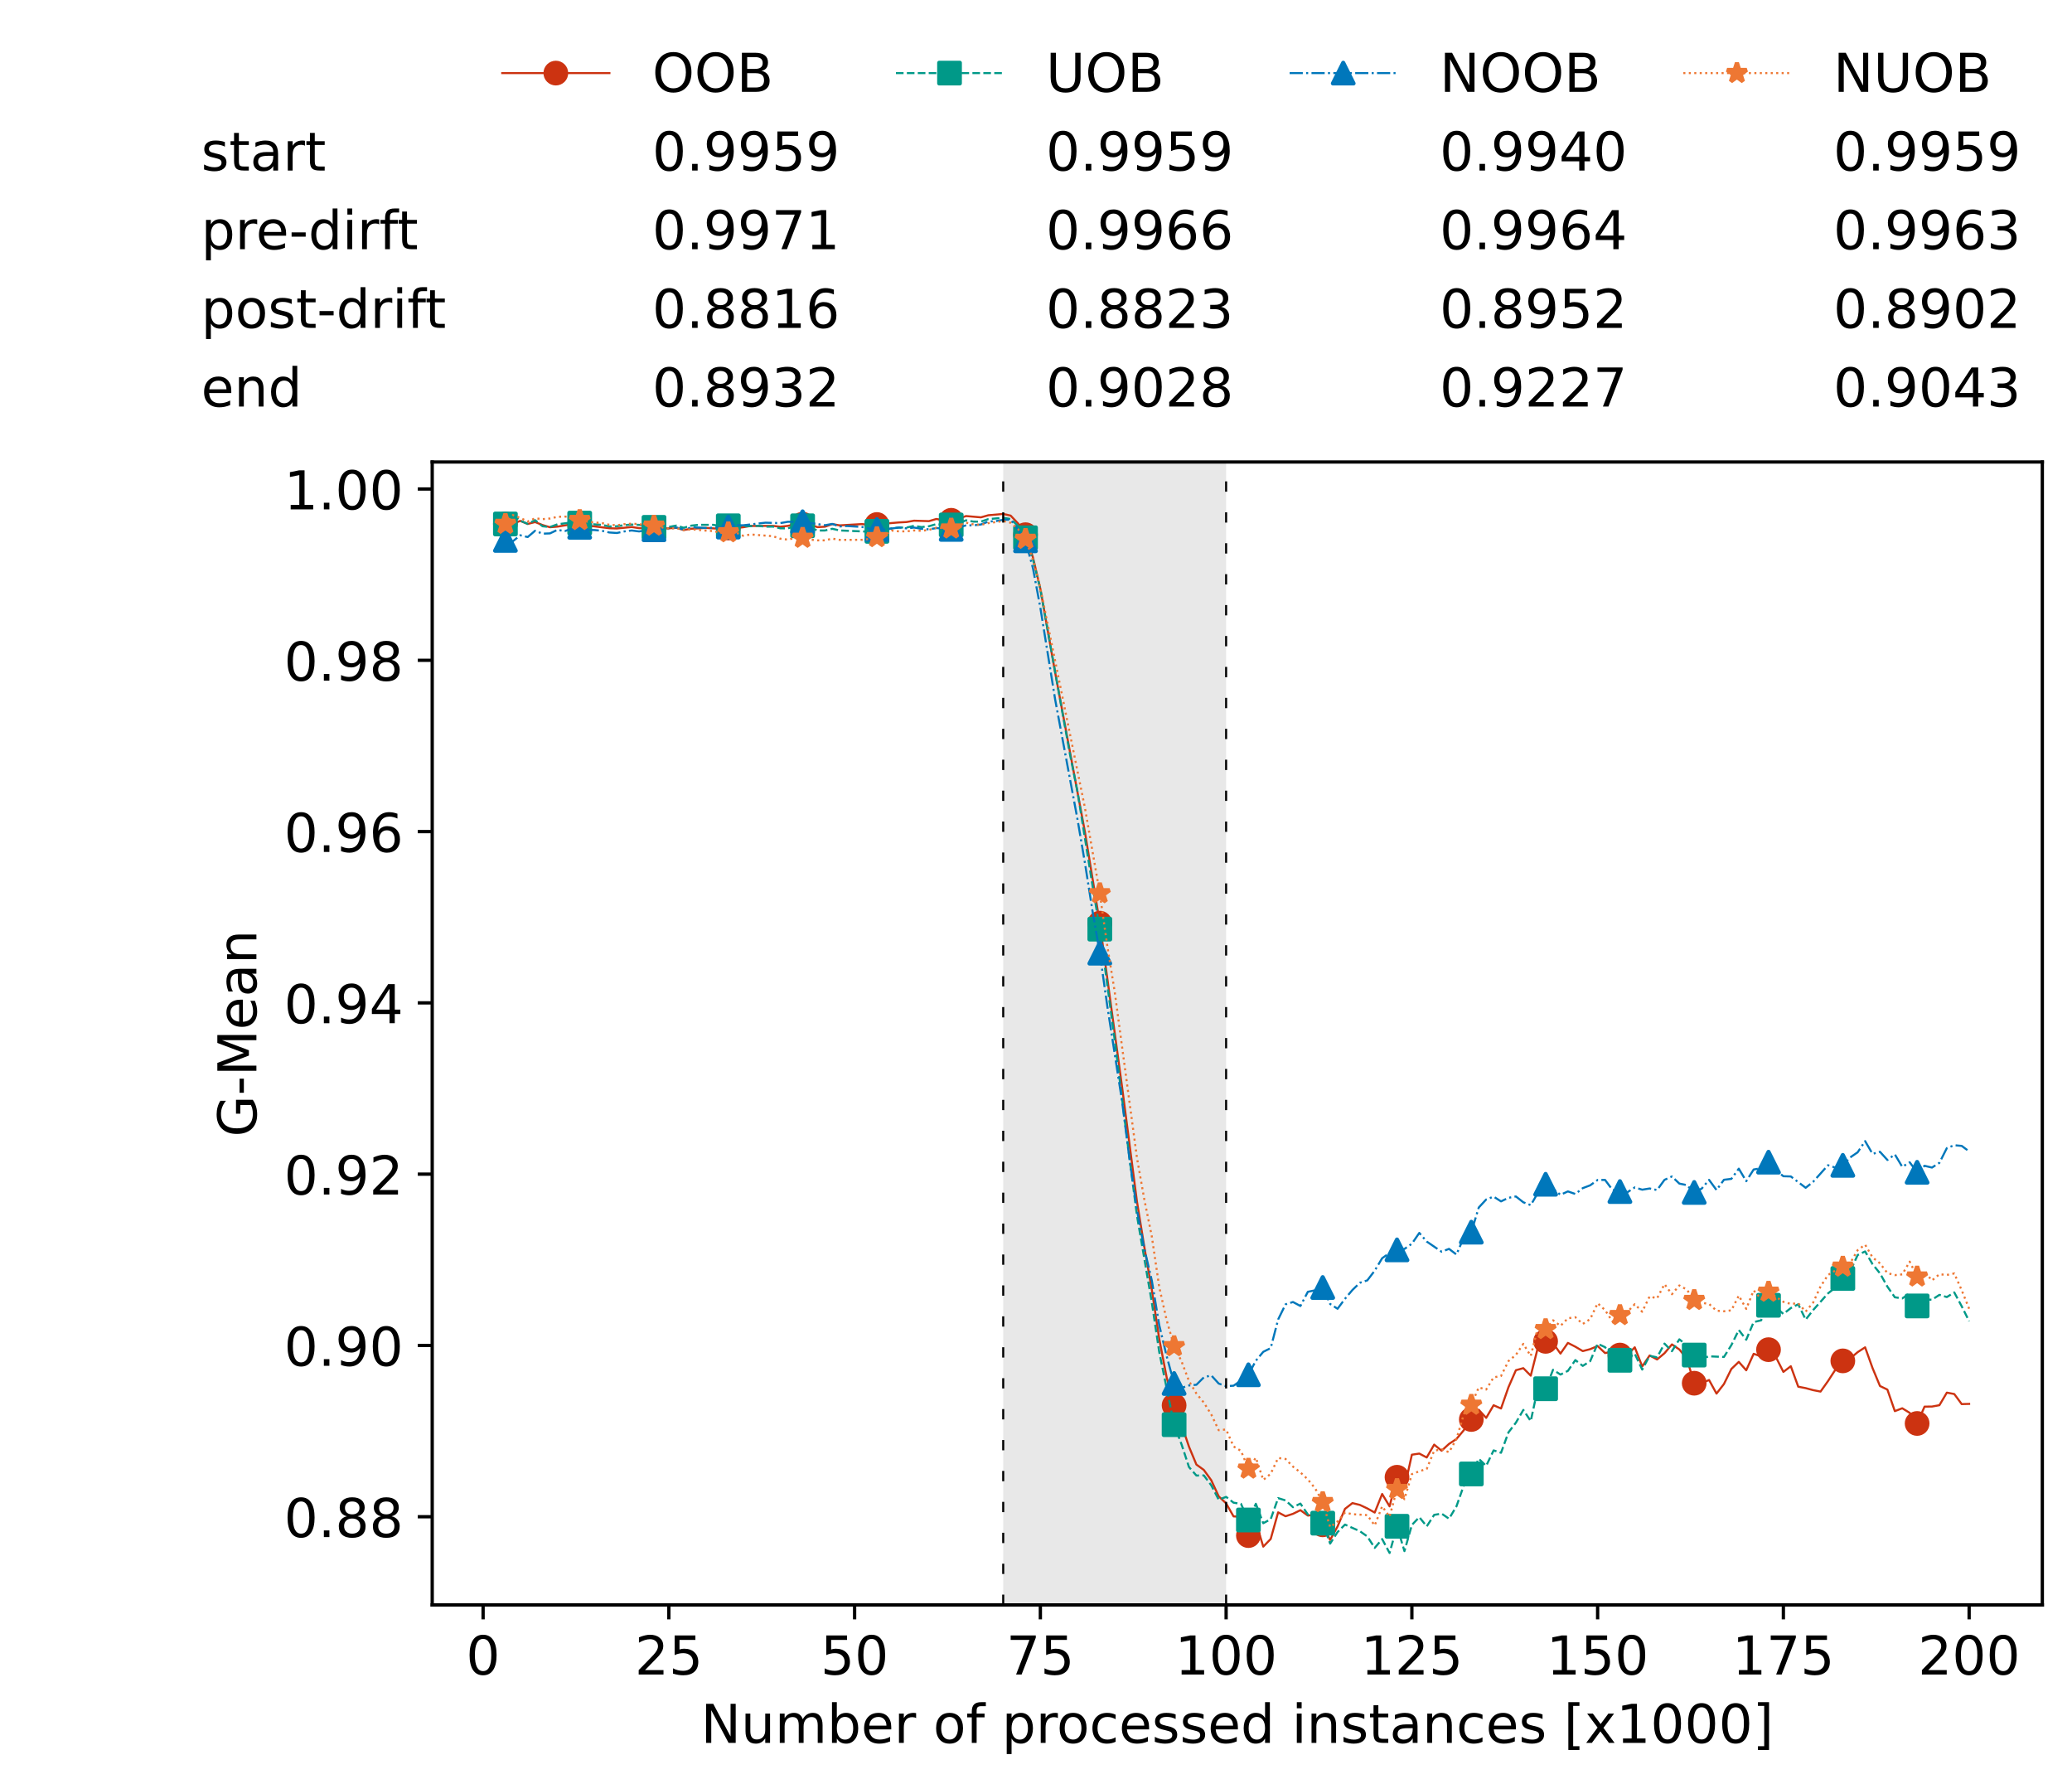 <?xml version="1.0" encoding="utf-8" standalone="no"?>
<!DOCTYPE svg PUBLIC "-//W3C//DTD SVG 1.1//EN"
  "http://www.w3.org/Graphics/SVG/1.1/DTD/svg11.dtd">
<!-- Created with matplotlib (https://matplotlib.org/) -->
<svg height="432.615pt" version="1.1" viewBox="0 0 502.65 432.615" width="502.65pt" xmlns="http://www.w3.org/2000/svg" xmlns:xlink="http://www.w3.org/1999/xlink">
 <defs>
  <style type="text/css">*{stroke-linecap:butt;stroke-linejoin:round;}</style>
 </defs>
 <g id="figure_1">
  <g id="patch_1">
   <path d="M 0 432.615 
L 502.65 432.615 
L 502.65 0 
L 0 0 
z
" style="fill:#ffffff;"/>
  </g>
  <g id="axes_1">
   <g id="patch_2">
    <path d="M 104.85 389.252 
L 495.45 389.252 
L 495.45 112.052 
L 104.85 112.052 
z
" style="fill:#ffffff;"/>
   </g>
   <g id="patch_3">
    <path clip-path="url(#pf8d18a7f6d)" d="M 297.446 389.252 
L 297.446 112.052 
L 243.372 112.052 
L 243.372 389.252 
z
" style="fill:#d3d3d3;opacity:0.5;"/>
   </g>
   <g id="matplotlib.axis_1">
    <g id="xtick_1">
     <g id="line2d_1">
      <defs>
       <path d="M 0 0 
L 0 3.5 
" id="m1b4799036a" style="stroke:#000000;stroke-width:0.8;"/>
      </defs>
      <g>
       <use style="stroke:#000000;stroke-width:0.8;" x="117.197" xlink:href="#m1b4799036a" y="389.252"/>
      </g>
     </g>
     <g id="text_1">
      <!-- 0 -->
      <g transform="translate(113.061 406.13)scale(0.13 -0.13)">
       <defs>
        <path d="M 31.781 66.406 
Q 24.172 66.406 20.328 58.906 
Q 16.5 51.422 16.5 36.375 
Q 16.5 21.391 20.328 13.891 
Q 24.172 6.391 31.781 6.391 
Q 39.453 6.391 43.281 13.891 
Q 47.125 21.391 47.125 36.375 
Q 47.125 51.422 43.281 58.906 
Q 39.453 66.406 31.781 66.406 
z
M 31.781 74.219 
Q 44.047 74.219 50.516 64.516 
Q 56.984 54.828 56.984 36.375 
Q 56.984 17.969 50.516 8.266 
Q 44.047 -1.422 31.781 -1.422 
Q 19.531 -1.422 13.062 8.266 
Q 6.594 17.969 6.594 36.375 
Q 6.594 54.828 13.062 64.516 
Q 19.531 74.219 31.781 74.219 
z
" id="DejaVuSans-48"/>
       </defs>
       <use xlink:href="#DejaVuSans-48"/>
      </g>
     </g>
    </g>
    <g id="xtick_2">
     <g id="line2d_2">
      <g>
       <use style="stroke:#000000;stroke-width:0.8;" x="162.259" xlink:href="#m1b4799036a" y="389.252"/>
      </g>
     </g>
     <g id="text_2">
      <!-- 25 -->
      <g transform="translate(153.988 406.13)scale(0.13 -0.13)">
       <defs>
        <path d="M 19.188 8.297 
L 53.609 8.297 
L 53.609 0 
L 7.328 0 
L 7.328 8.297 
Q 12.938 14.109 22.625 23.891 
Q 32.328 33.688 34.812 36.531 
Q 39.547 41.844 41.422 45.531 
Q 43.312 49.219 43.312 52.781 
Q 43.312 58.594 39.234 62.25 
Q 35.156 65.922 28.609 65.922 
Q 23.969 65.922 18.812 64.312 
Q 13.672 62.703 7.812 59.422 
L 7.812 69.391 
Q 13.766 71.781 18.938 73 
Q 24.125 74.219 28.422 74.219 
Q 39.75 74.219 46.484 68.547 
Q 53.219 62.891 53.219 53.422 
Q 53.219 48.922 51.531 44.891 
Q 49.859 40.875 45.406 35.406 
Q 44.188 33.984 37.641 27.219 
Q 31.109 20.453 19.188 8.297 
z
" id="DejaVuSans-50"/>
        <path d="M 10.797 72.906 
L 49.516 72.906 
L 49.516 64.594 
L 19.828 64.594 
L 19.828 46.734 
Q 21.969 47.469 24.109 47.828 
Q 26.266 48.188 28.422 48.188 
Q 40.625 48.188 47.75 41.5 
Q 54.891 34.812 54.891 23.391 
Q 54.891 11.625 47.562 5.094 
Q 40.234 -1.422 26.906 -1.422 
Q 22.312 -1.422 17.547 -0.641 
Q 12.797 0.141 7.719 1.703 
L 7.719 11.625 
Q 12.109 9.234 16.797 8.062 
Q 21.484 6.891 26.703 6.891 
Q 35.156 6.891 40.078 11.328 
Q 45.016 15.766 45.016 23.391 
Q 45.016 31 40.078 35.438 
Q 35.156 39.891 26.703 39.891 
Q 22.75 39.891 18.812 39.016 
Q 14.891 38.141 10.797 36.281 
z
" id="DejaVuSans-53"/>
       </defs>
       <use xlink:href="#DejaVuSans-50"/>
       <use x="63.623" xlink:href="#DejaVuSans-53"/>
      </g>
     </g>
    </g>
    <g id="xtick_3">
     <g id="line2d_3">
      <g>
       <use style="stroke:#000000;stroke-width:0.8;" x="207.322" xlink:href="#m1b4799036a" y="389.252"/>
      </g>
     </g>
     <g id="text_3">
      <!-- 50 -->
      <g transform="translate(199.05 406.13)scale(0.13 -0.13)">
       <use xlink:href="#DejaVuSans-53"/>
       <use x="63.623" xlink:href="#DejaVuSans-48"/>
      </g>
     </g>
    </g>
    <g id="xtick_4">
     <g id="line2d_4">
      <g>
       <use style="stroke:#000000;stroke-width:0.8;" x="252.384" xlink:href="#m1b4799036a" y="389.252"/>
      </g>
     </g>
     <g id="text_4">
      <!-- 75 -->
      <g transform="translate(244.113 406.13)scale(0.13 -0.13)">
       <defs>
        <path d="M 8.203 72.906 
L 55.078 72.906 
L 55.078 68.703 
L 28.609 0 
L 18.312 0 
L 43.219 64.594 
L 8.203 64.594 
z
" id="DejaVuSans-55"/>
       </defs>
       <use xlink:href="#DejaVuSans-55"/>
       <use x="63.623" xlink:href="#DejaVuSans-53"/>
      </g>
     </g>
    </g>
    <g id="xtick_5">
     <g id="line2d_5">
      <g>
       <use style="stroke:#000000;stroke-width:0.8;" x="297.446" xlink:href="#m1b4799036a" y="389.252"/>
      </g>
     </g>
     <g id="text_5">
      <!-- 100 -->
      <g transform="translate(285.039 406.13)scale(0.13 -0.13)">
       <defs>
        <path d="M 12.406 8.297 
L 28.516 8.297 
L 28.516 63.922 
L 10.984 60.406 
L 10.984 69.391 
L 28.422 72.906 
L 38.281 72.906 
L 38.281 8.297 
L 54.391 8.297 
L 54.391 0 
L 12.406 0 
z
" id="DejaVuSans-49"/>
       </defs>
       <use xlink:href="#DejaVuSans-49"/>
       <use x="63.623" xlink:href="#DejaVuSans-48"/>
       <use x="127.246" xlink:href="#DejaVuSans-48"/>
      </g>
     </g>
    </g>
    <g id="xtick_6">
     <g id="line2d_6">
      <g>
       <use style="stroke:#000000;stroke-width:0.8;" x="342.509" xlink:href="#m1b4799036a" y="389.252"/>
      </g>
     </g>
     <g id="text_6">
      <!-- 125 -->
      <g transform="translate(330.102 406.13)scale(0.13 -0.13)">
       <use xlink:href="#DejaVuSans-49"/>
       <use x="63.623" xlink:href="#DejaVuSans-50"/>
       <use x="127.246" xlink:href="#DejaVuSans-53"/>
      </g>
     </g>
    </g>
    <g id="xtick_7">
     <g id="line2d_7">
      <g>
       <use style="stroke:#000000;stroke-width:0.8;" x="387.571" xlink:href="#m1b4799036a" y="389.252"/>
      </g>
     </g>
     <g id="text_7">
      <!-- 150 -->
      <g transform="translate(375.164 406.13)scale(0.13 -0.13)">
       <use xlink:href="#DejaVuSans-49"/>
       <use x="63.623" xlink:href="#DejaVuSans-53"/>
       <use x="127.246" xlink:href="#DejaVuSans-48"/>
      </g>
     </g>
    </g>
    <g id="xtick_8">
     <g id="line2d_8">
      <g>
       <use style="stroke:#000000;stroke-width:0.8;" x="432.633" xlink:href="#m1b4799036a" y="389.252"/>
      </g>
     </g>
     <g id="text_8">
      <!-- 175 -->
      <g transform="translate(420.226 406.13)scale(0.13 -0.13)">
       <use xlink:href="#DejaVuSans-49"/>
       <use x="63.623" xlink:href="#DejaVuSans-55"/>
       <use x="127.246" xlink:href="#DejaVuSans-53"/>
      </g>
     </g>
    </g>
    <g id="xtick_9">
     <g id="line2d_9">
      <g>
       <use style="stroke:#000000;stroke-width:0.8;" x="477.695" xlink:href="#m1b4799036a" y="389.252"/>
      </g>
     </g>
     <g id="text_9">
      <!-- 200 -->
      <g transform="translate(465.289 406.13)scale(0.13 -0.13)">
       <use xlink:href="#DejaVuSans-50"/>
       <use x="63.623" xlink:href="#DejaVuSans-48"/>
       <use x="127.246" xlink:href="#DejaVuSans-48"/>
      </g>
     </g>
    </g>
    <g id="text_10">
     <!-- Number of processed instances [x1000] -->
     <g transform="translate(170.025 422.711)scale(0.13 -0.13)">
      <defs>
       <path d="M 9.812 72.906 
L 23.094 72.906 
L 55.422 11.922 
L 55.422 72.906 
L 64.984 72.906 
L 64.984 0 
L 51.703 0 
L 19.391 60.984 
L 19.391 0 
L 9.812 0 
z
" id="DejaVuSans-78"/>
       <path d="M 8.5 21.578 
L 8.5 54.688 
L 17.484 54.688 
L 17.484 21.922 
Q 17.484 14.156 20.5 10.266 
Q 23.531 6.391 29.594 6.391 
Q 36.859 6.391 41.078 11.031 
Q 45.312 15.672 45.312 23.688 
L 45.312 54.688 
L 54.297 54.688 
L 54.297 0 
L 45.312 0 
L 45.312 8.406 
Q 42.047 3.422 37.719 1 
Q 33.406 -1.422 27.688 -1.422 
Q 18.266 -1.422 13.375 4.438 
Q 8.5 10.297 8.5 21.578 
z
M 31.109 56 
z
" id="DejaVuSans-117"/>
       <path d="M 52 44.188 
Q 55.375 50.25 60.062 53.125 
Q 64.75 56 71.094 56 
Q 79.641 56 84.281 50.016 
Q 88.922 44.047 88.922 33.016 
L 88.922 0 
L 79.891 0 
L 79.891 32.719 
Q 79.891 40.578 77.094 44.375 
Q 74.312 48.188 68.609 48.188 
Q 61.625 48.188 57.562 43.547 
Q 53.516 38.922 53.516 30.906 
L 53.516 0 
L 44.484 0 
L 44.484 32.719 
Q 44.484 40.625 41.703 44.406 
Q 38.922 48.188 33.109 48.188 
Q 26.219 48.188 22.156 43.531 
Q 18.109 38.875 18.109 30.906 
L 18.109 0 
L 9.078 0 
L 9.078 54.688 
L 18.109 54.688 
L 18.109 46.188 
Q 21.188 51.219 25.484 53.609 
Q 29.781 56 35.688 56 
Q 41.656 56 45.828 52.969 
Q 50 49.953 52 44.188 
z
" id="DejaVuSans-109"/>
       <path d="M 48.688 27.297 
Q 48.688 37.203 44.609 42.844 
Q 40.531 48.484 33.406 48.484 
Q 26.266 48.484 22.188 42.844 
Q 18.109 37.203 18.109 27.297 
Q 18.109 17.391 22.188 11.75 
Q 26.266 6.109 33.406 6.109 
Q 40.531 6.109 44.609 11.75 
Q 48.688 17.391 48.688 27.297 
z
M 18.109 46.391 
Q 20.953 51.266 25.266 53.625 
Q 29.594 56 35.594 56 
Q 45.562 56 51.781 48.094 
Q 58.016 40.188 58.016 27.297 
Q 58.016 14.406 51.781 6.484 
Q 45.562 -1.422 35.594 -1.422 
Q 29.594 -1.422 25.266 0.953 
Q 20.953 3.328 18.109 8.203 
L 18.109 0 
L 9.078 0 
L 9.078 75.984 
L 18.109 75.984 
z
" id="DejaVuSans-98"/>
       <path d="M 56.203 29.594 
L 56.203 25.203 
L 14.891 25.203 
Q 15.484 15.922 20.484 11.062 
Q 25.484 6.203 34.422 6.203 
Q 39.594 6.203 44.453 7.469 
Q 49.312 8.734 54.109 11.281 
L 54.109 2.781 
Q 49.266 0.734 44.188 -0.344 
Q 39.109 -1.422 33.891 -1.422 
Q 20.797 -1.422 13.156 6.188 
Q 5.516 13.812 5.516 26.812 
Q 5.516 40.234 12.766 48.109 
Q 20.016 56 32.328 56 
Q 43.359 56 49.781 48.891 
Q 56.203 41.797 56.203 29.594 
z
M 47.219 32.234 
Q 47.125 39.594 43.094 43.984 
Q 39.062 48.391 32.422 48.391 
Q 24.906 48.391 20.391 44.141 
Q 15.875 39.891 15.188 32.172 
z
" id="DejaVuSans-101"/>
       <path d="M 41.109 46.297 
Q 39.594 47.172 37.812 47.578 
Q 36.031 48 33.891 48 
Q 26.266 48 22.188 43.047 
Q 18.109 38.094 18.109 28.812 
L 18.109 0 
L 9.078 0 
L 9.078 54.688 
L 18.109 54.688 
L 18.109 46.188 
Q 20.953 51.172 25.484 53.578 
Q 30.031 56 36.531 56 
Q 37.453 56 38.578 55.875 
Q 39.703 55.766 41.062 55.516 
z
" id="DejaVuSans-114"/>
       <path id="DejaVuSans-32"/>
       <path d="M 30.609 48.391 
Q 23.391 48.391 19.188 42.75 
Q 14.984 37.109 14.984 27.297 
Q 14.984 17.484 19.156 11.844 
Q 23.344 6.203 30.609 6.203 
Q 37.797 6.203 41.984 11.859 
Q 46.188 17.531 46.188 27.297 
Q 46.188 37.016 41.984 42.703 
Q 37.797 48.391 30.609 48.391 
z
M 30.609 56 
Q 42.328 56 49.016 48.375 
Q 55.719 40.766 55.719 27.297 
Q 55.719 13.875 49.016 6.219 
Q 42.328 -1.422 30.609 -1.422 
Q 18.844 -1.422 12.172 6.219 
Q 5.516 13.875 5.516 27.297 
Q 5.516 40.766 12.172 48.375 
Q 18.844 56 30.609 56 
z
" id="DejaVuSans-111"/>
       <path d="M 37.109 75.984 
L 37.109 68.5 
L 28.516 68.5 
Q 23.688 68.5 21.797 66.547 
Q 19.922 64.594 19.922 59.516 
L 19.922 54.688 
L 34.719 54.688 
L 34.719 47.703 
L 19.922 47.703 
L 19.922 0 
L 10.891 0 
L 10.891 47.703 
L 2.297 47.703 
L 2.297 54.688 
L 10.891 54.688 
L 10.891 58.5 
Q 10.891 67.625 15.141 71.797 
Q 19.391 75.984 28.609 75.984 
z
" id="DejaVuSans-102"/>
       <path d="M 18.109 8.203 
L 18.109 -20.797 
L 9.078 -20.797 
L 9.078 54.688 
L 18.109 54.688 
L 18.109 46.391 
Q 20.953 51.266 25.266 53.625 
Q 29.594 56 35.594 56 
Q 45.562 56 51.781 48.094 
Q 58.016 40.188 58.016 27.297 
Q 58.016 14.406 51.781 6.484 
Q 45.562 -1.422 35.594 -1.422 
Q 29.594 -1.422 25.266 0.953 
Q 20.953 3.328 18.109 8.203 
z
M 48.688 27.297 
Q 48.688 37.203 44.609 42.844 
Q 40.531 48.484 33.406 48.484 
Q 26.266 48.484 22.188 42.844 
Q 18.109 37.203 18.109 27.297 
Q 18.109 17.391 22.188 11.75 
Q 26.266 6.109 33.406 6.109 
Q 40.531 6.109 44.609 11.75 
Q 48.688 17.391 48.688 27.297 
z
" id="DejaVuSans-112"/>
       <path d="M 48.781 52.594 
L 48.781 44.188 
Q 44.969 46.297 41.141 47.344 
Q 37.312 48.391 33.406 48.391 
Q 24.656 48.391 19.812 42.844 
Q 14.984 37.312 14.984 27.297 
Q 14.984 17.281 19.812 11.734 
Q 24.656 6.203 33.406 6.203 
Q 37.312 6.203 41.141 7.25 
Q 44.969 8.297 48.781 10.406 
L 48.781 2.094 
Q 45.016 0.344 40.984 -0.531 
Q 36.969 -1.422 32.422 -1.422 
Q 20.062 -1.422 12.781 6.344 
Q 5.516 14.109 5.516 27.297 
Q 5.516 40.672 12.859 48.328 
Q 20.219 56 33.016 56 
Q 37.156 56 41.109 55.141 
Q 45.062 54.297 48.781 52.594 
z
" id="DejaVuSans-99"/>
       <path d="M 44.281 53.078 
L 44.281 44.578 
Q 40.484 46.531 36.375 47.5 
Q 32.281 48.484 27.875 48.484 
Q 21.188 48.484 17.844 46.438 
Q 14.5 44.391 14.5 40.281 
Q 14.5 37.156 16.891 35.375 
Q 19.281 33.594 26.516 31.984 
L 29.594 31.297 
Q 39.156 29.25 43.188 25.516 
Q 47.219 21.781 47.219 15.094 
Q 47.219 7.469 41.188 3.016 
Q 35.156 -1.422 24.609 -1.422 
Q 20.219 -1.422 15.453 -0.562 
Q 10.688 0.297 5.422 2 
L 5.422 11.281 
Q 10.406 8.688 15.234 7.391 
Q 20.062 6.109 24.812 6.109 
Q 31.156 6.109 34.562 8.281 
Q 37.984 10.453 37.984 14.406 
Q 37.984 18.062 35.516 20.016 
Q 33.062 21.969 24.703 23.781 
L 21.578 24.516 
Q 13.234 26.266 9.516 29.906 
Q 5.812 33.547 5.812 39.891 
Q 5.812 47.609 11.281 51.797 
Q 16.75 56 26.812 56 
Q 31.781 56 36.172 55.266 
Q 40.578 54.547 44.281 53.078 
z
" id="DejaVuSans-115"/>
       <path d="M 45.406 46.391 
L 45.406 75.984 
L 54.391 75.984 
L 54.391 0 
L 45.406 0 
L 45.406 8.203 
Q 42.578 3.328 38.25 0.953 
Q 33.938 -1.422 27.875 -1.422 
Q 17.969 -1.422 11.734 6.484 
Q 5.516 14.406 5.516 27.297 
Q 5.516 40.188 11.734 48.094 
Q 17.969 56 27.875 56 
Q 33.938 56 38.25 53.625 
Q 42.578 51.266 45.406 46.391 
z
M 14.797 27.297 
Q 14.797 17.391 18.875 11.75 
Q 22.953 6.109 30.078 6.109 
Q 37.203 6.109 41.297 11.75 
Q 45.406 17.391 45.406 27.297 
Q 45.406 37.203 41.297 42.844 
Q 37.203 48.484 30.078 48.484 
Q 22.953 48.484 18.875 42.844 
Q 14.797 37.203 14.797 27.297 
z
" id="DejaVuSans-100"/>
       <path d="M 9.422 54.688 
L 18.406 54.688 
L 18.406 0 
L 9.422 0 
z
M 9.422 75.984 
L 18.406 75.984 
L 18.406 64.594 
L 9.422 64.594 
z
" id="DejaVuSans-105"/>
       <path d="M 54.891 33.016 
L 54.891 0 
L 45.906 0 
L 45.906 32.719 
Q 45.906 40.484 42.875 44.328 
Q 39.844 48.188 33.797 48.188 
Q 26.516 48.188 22.312 43.547 
Q 18.109 38.922 18.109 30.906 
L 18.109 0 
L 9.078 0 
L 9.078 54.688 
L 18.109 54.688 
L 18.109 46.188 
Q 21.344 51.125 25.703 53.562 
Q 30.078 56 35.797 56 
Q 45.219 56 50.047 50.172 
Q 54.891 44.344 54.891 33.016 
z
" id="DejaVuSans-110"/>
       <path d="M 18.312 70.219 
L 18.312 54.688 
L 36.812 54.688 
L 36.812 47.703 
L 18.312 47.703 
L 18.312 18.016 
Q 18.312 11.328 20.141 9.422 
Q 21.969 7.516 27.594 7.516 
L 36.812 7.516 
L 36.812 0 
L 27.594 0 
Q 17.188 0 13.234 3.875 
Q 9.281 7.766 9.281 18.016 
L 9.281 47.703 
L 2.688 47.703 
L 2.688 54.688 
L 9.281 54.688 
L 9.281 70.219 
z
" id="DejaVuSans-116"/>
       <path d="M 34.281 27.484 
Q 23.391 27.484 19.188 25 
Q 14.984 22.516 14.984 16.5 
Q 14.984 11.719 18.141 8.906 
Q 21.297 6.109 26.703 6.109 
Q 34.188 6.109 38.703 11.406 
Q 43.219 16.703 43.219 25.484 
L 43.219 27.484 
z
M 52.203 31.203 
L 52.203 0 
L 43.219 0 
L 43.219 8.297 
Q 40.141 3.328 35.547 0.953 
Q 30.953 -1.422 24.312 -1.422 
Q 15.922 -1.422 10.953 3.297 
Q 6 8.016 6 15.922 
Q 6 25.141 12.172 29.828 
Q 18.359 34.516 30.609 34.516 
L 43.219 34.516 
L 43.219 35.406 
Q 43.219 41.609 39.141 45 
Q 35.062 48.391 27.688 48.391 
Q 23 48.391 18.547 47.266 
Q 14.109 46.141 10.016 43.891 
L 10.016 52.203 
Q 14.938 54.109 19.578 55.047 
Q 24.219 56 28.609 56 
Q 40.484 56 46.344 49.844 
Q 52.203 43.703 52.203 31.203 
z
" id="DejaVuSans-97"/>
       <path d="M 8.594 75.984 
L 29.297 75.984 
L 29.297 69 
L 17.578 69 
L 17.578 -6.203 
L 29.297 -6.203 
L 29.297 -13.188 
L 8.594 -13.188 
z
" id="DejaVuSans-91"/>
       <path d="M 54.891 54.688 
L 35.109 28.078 
L 55.906 0 
L 45.312 0 
L 29.391 21.484 
L 13.484 0 
L 2.875 0 
L 24.125 28.609 
L 4.688 54.688 
L 15.281 54.688 
L 29.781 35.203 
L 44.281 54.688 
z
" id="DejaVuSans-120"/>
       <path d="M 30.422 75.984 
L 30.422 -13.188 
L 9.719 -13.188 
L 9.719 -6.203 
L 21.391 -6.203 
L 21.391 69 
L 9.719 69 
L 9.719 75.984 
z
" id="DejaVuSans-93"/>
      </defs>
      <use xlink:href="#DejaVuSans-78"/>
      <use x="74.805" xlink:href="#DejaVuSans-117"/>
      <use x="138.184" xlink:href="#DejaVuSans-109"/>
      <use x="235.596" xlink:href="#DejaVuSans-98"/>
      <use x="299.072" xlink:href="#DejaVuSans-101"/>
      <use x="360.596" xlink:href="#DejaVuSans-114"/>
      <use x="401.709" xlink:href="#DejaVuSans-32"/>
      <use x="433.496" xlink:href="#DejaVuSans-111"/>
      <use x="494.678" xlink:href="#DejaVuSans-102"/>
      <use x="529.883" xlink:href="#DejaVuSans-32"/>
      <use x="561.67" xlink:href="#DejaVuSans-112"/>
      <use x="625.146" xlink:href="#DejaVuSans-114"/>
      <use x="664.01" xlink:href="#DejaVuSans-111"/>
      <use x="725.191" xlink:href="#DejaVuSans-99"/>
      <use x="780.172" xlink:href="#DejaVuSans-101"/>
      <use x="841.695" xlink:href="#DejaVuSans-115"/>
      <use x="893.795" xlink:href="#DejaVuSans-115"/>
      <use x="945.895" xlink:href="#DejaVuSans-101"/>
      <use x="1007.418" xlink:href="#DejaVuSans-100"/>
      <use x="1070.895" xlink:href="#DejaVuSans-32"/>
      <use x="1102.682" xlink:href="#DejaVuSans-105"/>
      <use x="1130.465" xlink:href="#DejaVuSans-110"/>
      <use x="1193.844" xlink:href="#DejaVuSans-115"/>
      <use x="1245.943" xlink:href="#DejaVuSans-116"/>
      <use x="1285.152" xlink:href="#DejaVuSans-97"/>
      <use x="1346.432" xlink:href="#DejaVuSans-110"/>
      <use x="1409.811" xlink:href="#DejaVuSans-99"/>
      <use x="1464.791" xlink:href="#DejaVuSans-101"/>
      <use x="1526.314" xlink:href="#DejaVuSans-115"/>
      <use x="1578.414" xlink:href="#DejaVuSans-32"/>
      <use x="1610.201" xlink:href="#DejaVuSans-91"/>
      <use x="1649.215" xlink:href="#DejaVuSans-120"/>
      <use x="1708.395" xlink:href="#DejaVuSans-49"/>
      <use x="1772.018" xlink:href="#DejaVuSans-48"/>
      <use x="1835.641" xlink:href="#DejaVuSans-48"/>
      <use x="1899.264" xlink:href="#DejaVuSans-48"/>
      <use x="1962.887" xlink:href="#DejaVuSans-93"/>
     </g>
    </g>
   </g>
   <g id="matplotlib.axis_2">
    <g id="ytick_1">
     <g id="line2d_10">
      <defs>
       <path d="M 0 0 
L -3.5 0 
" id="m0264cf6851" style="stroke:#000000;stroke-width:0.8;"/>
      </defs>
      <g>
       <use style="stroke:#000000;stroke-width:0.8;" x="104.85" xlink:href="#m0264cf6851" y="367.856"/>
      </g>
     </g>
     <g id="text_11">
      <!-- 0.88 -->
      <g transform="translate(68.905 372.795)scale(0.13 -0.13)">
       <defs>
        <path d="M 10.688 12.406 
L 21 12.406 
L 21 0 
L 10.688 0 
z
" id="DejaVuSans-46"/>
        <path d="M 31.781 34.625 
Q 24.75 34.625 20.719 30.859 
Q 16.703 27.094 16.703 20.516 
Q 16.703 13.922 20.719 10.156 
Q 24.75 6.391 31.781 6.391 
Q 38.812 6.391 42.859 10.172 
Q 46.922 13.969 46.922 20.516 
Q 46.922 27.094 42.891 30.859 
Q 38.875 34.625 31.781 34.625 
z
M 21.922 38.812 
Q 15.578 40.375 12.031 44.719 
Q 8.5 49.078 8.5 55.328 
Q 8.5 64.062 14.719 69.141 
Q 20.953 74.219 31.781 74.219 
Q 42.672 74.219 48.875 69.141 
Q 55.078 64.062 55.078 55.328 
Q 55.078 49.078 51.531 44.719 
Q 48 40.375 41.703 38.812 
Q 48.828 37.156 52.797 32.312 
Q 56.781 27.484 56.781 20.516 
Q 56.781 9.906 50.312 4.234 
Q 43.844 -1.422 31.781 -1.422 
Q 19.734 -1.422 13.25 4.234 
Q 6.781 9.906 6.781 20.516 
Q 6.781 27.484 10.781 32.312 
Q 14.797 37.156 21.922 38.812 
z
M 18.312 54.391 
Q 18.312 48.734 21.844 45.562 
Q 25.391 42.391 31.781 42.391 
Q 38.141 42.391 41.719 45.562 
Q 45.312 48.734 45.312 54.391 
Q 45.312 60.062 41.719 63.234 
Q 38.141 66.406 31.781 66.406 
Q 25.391 66.406 21.844 63.234 
Q 18.312 60.062 18.312 54.391 
z
" id="DejaVuSans-56"/>
       </defs>
       <use xlink:href="#DejaVuSans-48"/>
       <use x="63.623" xlink:href="#DejaVuSans-46"/>
       <use x="95.41" xlink:href="#DejaVuSans-56"/>
       <use x="159.033" xlink:href="#DejaVuSans-56"/>
      </g>
     </g>
    </g>
    <g id="ytick_2">
     <g id="line2d_11">
      <g>
       <use style="stroke:#000000;stroke-width:0.8;" x="104.85" xlink:href="#m0264cf6851" y="326.314"/>
      </g>
     </g>
     <g id="text_12">
      <!-- 0.90 -->
      <g transform="translate(68.905 331.253)scale(0.13 -0.13)">
       <defs>
        <path d="M 10.984 1.516 
L 10.984 10.5 
Q 14.703 8.734 18.5 7.812 
Q 22.312 6.891 25.984 6.891 
Q 35.75 6.891 40.891 13.453 
Q 46.047 20.016 46.781 33.406 
Q 43.953 29.203 39.594 26.953 
Q 35.25 24.703 29.984 24.703 
Q 19.047 24.703 12.672 31.312 
Q 6.297 37.938 6.297 49.422 
Q 6.297 60.641 12.938 67.422 
Q 19.578 74.219 30.609 74.219 
Q 43.266 74.219 49.922 64.516 
Q 56.594 54.828 56.594 36.375 
Q 56.594 19.141 48.406 8.859 
Q 40.234 -1.422 26.422 -1.422 
Q 22.703 -1.422 18.891 -0.688 
Q 15.094 0.047 10.984 1.516 
z
M 30.609 32.422 
Q 37.25 32.422 41.125 36.953 
Q 45.016 41.5 45.016 49.422 
Q 45.016 57.281 41.125 61.844 
Q 37.25 66.406 30.609 66.406 
Q 23.969 66.406 20.094 61.844 
Q 16.219 57.281 16.219 49.422 
Q 16.219 41.5 20.094 36.953 
Q 23.969 32.422 30.609 32.422 
z
" id="DejaVuSans-57"/>
       </defs>
       <use xlink:href="#DejaVuSans-48"/>
       <use x="63.623" xlink:href="#DejaVuSans-46"/>
       <use x="95.41" xlink:href="#DejaVuSans-57"/>
       <use x="159.033" xlink:href="#DejaVuSans-48"/>
      </g>
     </g>
    </g>
    <g id="ytick_3">
     <g id="line2d_12">
      <g>
       <use style="stroke:#000000;stroke-width:0.8;" x="104.85" xlink:href="#m0264cf6851" y="284.772"/>
      </g>
     </g>
     <g id="text_13">
      <!-- 0.92 -->
      <g transform="translate(68.905 289.711)scale(0.13 -0.13)">
       <use xlink:href="#DejaVuSans-48"/>
       <use x="63.623" xlink:href="#DejaVuSans-46"/>
       <use x="95.41" xlink:href="#DejaVuSans-57"/>
       <use x="159.033" xlink:href="#DejaVuSans-50"/>
      </g>
     </g>
    </g>
    <g id="ytick_4">
     <g id="line2d_13">
      <g>
       <use style="stroke:#000000;stroke-width:0.8;" x="104.85" xlink:href="#m0264cf6851" y="243.229"/>
      </g>
     </g>
     <g id="text_14">
      <!-- 0.94 -->
      <g transform="translate(68.905 248.168)scale(0.13 -0.13)">
       <defs>
        <path d="M 37.797 64.312 
L 12.891 25.391 
L 37.797 25.391 
z
M 35.203 72.906 
L 47.609 72.906 
L 47.609 25.391 
L 58.016 25.391 
L 58.016 17.188 
L 47.609 17.188 
L 47.609 0 
L 37.797 0 
L 37.797 17.188 
L 4.891 17.188 
L 4.891 26.703 
z
" id="DejaVuSans-52"/>
       </defs>
       <use xlink:href="#DejaVuSans-48"/>
       <use x="63.623" xlink:href="#DejaVuSans-46"/>
       <use x="95.41" xlink:href="#DejaVuSans-57"/>
       <use x="159.033" xlink:href="#DejaVuSans-52"/>
      </g>
     </g>
    </g>
    <g id="ytick_5">
     <g id="line2d_14">
      <g>
       <use style="stroke:#000000;stroke-width:0.8;" x="104.85" xlink:href="#m0264cf6851" y="201.687"/>
      </g>
     </g>
     <g id="text_15">
      <!-- 0.96 -->
      <g transform="translate(68.905 206.626)scale(0.13 -0.13)">
       <defs>
        <path d="M 33.016 40.375 
Q 26.375 40.375 22.484 35.828 
Q 18.609 31.297 18.609 23.391 
Q 18.609 15.531 22.484 10.953 
Q 26.375 6.391 33.016 6.391 
Q 39.656 6.391 43.531 10.953 
Q 47.406 15.531 47.406 23.391 
Q 47.406 31.297 43.531 35.828 
Q 39.656 40.375 33.016 40.375 
z
M 52.594 71.297 
L 52.594 62.312 
Q 48.875 64.062 45.094 64.984 
Q 41.312 65.922 37.594 65.922 
Q 27.828 65.922 22.672 59.328 
Q 17.531 52.734 16.797 39.406 
Q 19.672 43.656 24.016 45.922 
Q 28.375 48.188 33.594 48.188 
Q 44.578 48.188 50.953 41.516 
Q 57.328 34.859 57.328 23.391 
Q 57.328 12.156 50.688 5.359 
Q 44.047 -1.422 33.016 -1.422 
Q 20.359 -1.422 13.672 8.266 
Q 6.984 17.969 6.984 36.375 
Q 6.984 53.656 15.188 63.938 
Q 23.391 74.219 37.203 74.219 
Q 40.922 74.219 44.703 73.484 
Q 48.484 72.75 52.594 71.297 
z
" id="DejaVuSans-54"/>
       </defs>
       <use xlink:href="#DejaVuSans-48"/>
       <use x="63.623" xlink:href="#DejaVuSans-46"/>
       <use x="95.41" xlink:href="#DejaVuSans-57"/>
       <use x="159.033" xlink:href="#DejaVuSans-54"/>
      </g>
     </g>
    </g>
    <g id="ytick_6">
     <g id="line2d_15">
      <g>
       <use style="stroke:#000000;stroke-width:0.8;" x="104.85" xlink:href="#m0264cf6851" y="160.145"/>
      </g>
     </g>
     <g id="text_16">
      <!-- 0.98 -->
      <g transform="translate(68.905 165.084)scale(0.13 -0.13)">
       <use xlink:href="#DejaVuSans-48"/>
       <use x="63.623" xlink:href="#DejaVuSans-46"/>
       <use x="95.41" xlink:href="#DejaVuSans-57"/>
       <use x="159.033" xlink:href="#DejaVuSans-56"/>
      </g>
     </g>
    </g>
    <g id="ytick_7">
     <g id="line2d_16">
      <g>
       <use style="stroke:#000000;stroke-width:0.8;" x="104.85" xlink:href="#m0264cf6851" y="118.602"/>
      </g>
     </g>
     <g id="text_17">
      <!-- 1.00 -->
      <g transform="translate(68.905 123.541)scale(0.13 -0.13)">
       <use xlink:href="#DejaVuSans-49"/>
       <use x="63.623" xlink:href="#DejaVuSans-46"/>
       <use x="95.41" xlink:href="#DejaVuSans-48"/>
       <use x="159.033" xlink:href="#DejaVuSans-48"/>
      </g>
     </g>
    </g>
    <g id="text_18">
     <!-- G-Mean -->
     <g transform="translate(62.201 275.744)rotate(-90)scale(0.13 -0.13)">
      <defs>
       <path d="M 59.516 10.406 
L 59.516 29.984 
L 43.406 29.984 
L 43.406 38.094 
L 69.281 38.094 
L 69.281 6.781 
Q 63.578 2.734 56.688 0.656 
Q 49.812 -1.422 42 -1.422 
Q 24.906 -1.422 15.25 8.562 
Q 5.609 18.562 5.609 36.375 
Q 5.609 54.25 15.25 64.234 
Q 24.906 74.219 42 74.219 
Q 49.125 74.219 55.547 72.453 
Q 61.969 70.703 67.391 67.281 
L 67.391 56.781 
Q 61.922 61.422 55.766 63.766 
Q 49.609 66.109 42.828 66.109 
Q 29.438 66.109 22.719 58.641 
Q 16.016 51.172 16.016 36.375 
Q 16.016 21.625 22.719 14.156 
Q 29.438 6.688 42.828 6.688 
Q 48.047 6.688 52.141 7.594 
Q 56.25 8.5 59.516 10.406 
z
" id="DejaVuSans-71"/>
       <path d="M 4.891 31.391 
L 31.203 31.391 
L 31.203 23.391 
L 4.891 23.391 
z
" id="DejaVuSans-45"/>
       <path d="M 9.812 72.906 
L 24.516 72.906 
L 43.109 23.297 
L 61.812 72.906 
L 76.516 72.906 
L 76.516 0 
L 66.891 0 
L 66.891 64.016 
L 48.094 14.016 
L 38.188 14.016 
L 19.391 64.016 
L 19.391 0 
L 9.812 0 
z
" id="DejaVuSans-77"/>
      </defs>
      <use xlink:href="#DejaVuSans-71"/>
      <use x="77.49" xlink:href="#DejaVuSans-45"/>
      <use x="113.574" xlink:href="#DejaVuSans-77"/>
      <use x="199.854" xlink:href="#DejaVuSans-101"/>
      <use x="261.377" xlink:href="#DejaVuSans-97"/>
      <use x="322.656" xlink:href="#DejaVuSans-110"/>
     </g>
    </g>
   </g>
   <g id="line2d_17"/>
   <g id="line2d_18"/>
   <g id="line2d_19"/>
   <g id="line2d_20"/>
   <g id="line2d_21"/>
   <g id="line2d_22">
    <path clip-path="url(#pf8d18a7f6d)" d="M 122.605 127.08 
L 124.407 127.064 
L 126.21 126.33 
L 128.012 127.082 
L 129.815 126.618 
L 131.617 127.342 
L 133.419 127.871 
L 135.222 127.725 
L 138.827 127.128 
L 144.234 127.668 
L 147.839 128.115 
L 149.642 128.174 
L 153.247 127.817 
L 155.049 128.095 
L 160.457 128.127 
L 162.259 128.133 
L 164.062 128.012 
L 165.864 128.542 
L 167.667 128.236 
L 171.272 128.04 
L 174.877 128.261 
L 176.679 128.057 
L 178.482 128.068 
L 180.284 127.875 
L 182.087 127.559 
L 187.494 127.542 
L 189.297 127.747 
L 191.099 127.548 
L 192.902 127.129 
L 196.507 127.233 
L 198.309 127.847 
L 200.112 127.746 
L 201.914 127.115 
L 203.717 127.421 
L 209.124 127.108 
L 210.927 127.311 
L 214.532 127.006 
L 218.137 126.704 
L 219.939 126.607 
L 221.742 126.287 
L 225.347 126.395 
L 227.149 125.871 
L 228.952 126.177 
L 230.754 126.187 
L 232.557 125.773 
L 234.359 125.162 
L 237.964 125.475 
L 239.767 124.964 
L 243.372 124.652 
L 245.174 125.055 
L 246.976 126.951 
L 248.779 129.686 
L 250.581 135.164 
L 252.384 142.812 
L 255.989 163.212 
L 263.199 201.811 
L 266.804 223.895 
L 272.211 263.689 
L 275.816 291.411 
L 277.619 302.515 
L 279.421 312.793 
L 281.224 324.747 
L 283.026 334.088 
L 284.829 340.85 
L 286.631 345.542 
L 288.434 350.864 
L 290.236 355.207 
L 292.039 356.512 
L 293.841 359.005 
L 295.644 362.906 
L 297.446 364.618 
L 299.249 367.778 
L 301.051 367.871 
L 302.854 372.433 
L 304.656 369.181 
L 306.459 375.111 
L 308.261 373.255 
L 310.064 366.796 
L 311.866 367.743 
L 313.669 367.151 
L 315.471 366.271 
L 317.274 367.58 
L 319.076 367.36 
L 320.879 369.819 
L 322.681 373.49 
L 324.484 370.213 
L 326.286 365.95 
L 328.089 364.552 
L 329.891 364.992 
L 331.694 365.844 
L 333.496 366.844 
L 335.299 362.342 
L 337.101 365.339 
L 338.904 358.28 
L 340.706 360.938 
L 342.509 352.814 
L 344.311 352.541 
L 346.114 353.489 
L 347.916 350.368 
L 349.719 351.848 
L 351.521 350.197 
L 353.324 349.002 
L 355.126 346.85 
L 356.928 344.271 
L 358.731 341.915 
L 360.533 343.884 
L 362.336 340.819 
L 364.138 341.612 
L 365.941 336.446 
L 367.743 332.322 
L 369.546 331.828 
L 371.348 333.647 
L 373.151 326.527 
L 374.953 325.322 
L 376.756 325.767 
L 378.558 328.29 
L 380.361 325.699 
L 382.163 326.621 
L 383.966 327.688 
L 385.768 327.214 
L 387.571 326.463 
L 389.373 328.156 
L 391.176 327.841 
L 392.978 328.649 
L 394.781 328.641 
L 396.583 326.769 
L 398.386 331.408 
L 400.188 328.751 
L 401.991 329.715 
L 403.793 328.207 
L 405.596 326.062 
L 407.398 327.293 
L 409.201 329.512 
L 411.003 335.477 
L 412.806 335.444 
L 414.608 334.702 
L 416.411 337.997 
L 418.213 335.674 
L 420.016 332.021 
L 421.818 330.302 
L 423.621 332.34 
L 425.423 328.344 
L 427.226 328.973 
L 429.028 327.342 
L 430.831 329.159 
L 432.633 332.734 
L 434.436 331.356 
L 436.238 336.319 
L 438.041 336.669 
L 439.843 337.153 
L 441.646 337.504 
L 443.448 334.973 
L 445.251 332.195 
L 447.053 330.058 
L 448.856 329.456 
L 450.658 327.939 
L 452.461 326.772 
L 454.263 331.798 
L 456.066 336.152 
L 457.868 337.023 
L 459.671 342.247 
L 461.473 341.555 
L 463.276 342.663 
L 465.078 345.238 
L 466.881 341.156 
L 468.683 341.135 
L 470.485 340.81 
L 472.288 337.761 
L 474.09 338.099 
L 475.893 340.543 
L 477.695 340.491 
L 477.695 340.491 
" style="fill:none;stroke:#cc3311;stroke-linecap:square;stroke-width:0.5;"/>
    <defs>
     <path d="M 0 2.5 
C 0.663 2.5 1.299 2.237 1.768 1.768 
C 2.237 1.299 2.5 0.663 2.5 0 
C 2.5 -0.663 2.237 -1.299 1.768 -1.768 
C 1.299 -2.237 0.663 -2.5 0 -2.5 
C -0.663 -2.5 -1.299 -2.237 -1.768 -1.768 
C -2.237 -1.299 -2.5 -0.663 -2.5 0 
C -2.5 0.663 -2.237 1.299 -1.768 1.768 
C -1.299 2.237 -0.663 2.5 0 2.5 
z
" id="ma1234c4c83" style="stroke:#cc3311;"/>
    </defs>
    <g clip-path="url(#pf8d18a7f6d)">
     <use style="fill:#cc3311;stroke:#cc3311;" x="122.605" xlink:href="#ma1234c4c83" y="127.08"/>
     <use style="fill:#cc3311;stroke:#cc3311;" x="140.629" xlink:href="#ma1234c4c83" y="127.273"/>
     <use style="fill:#cc3311;stroke:#cc3311;" x="158.654" xlink:href="#ma1234c4c83" y="128.134"/>
     <use style="fill:#cc3311;stroke:#cc3311;" x="176.679" xlink:href="#ma1234c4c83" y="128.057"/>
     <use style="fill:#cc3311;stroke:#cc3311;" x="194.704" xlink:href="#ma1234c4c83" y="127.129"/>
     <use style="fill:#cc3311;stroke:#cc3311;" x="212.729" xlink:href="#ma1234c4c83" y="127.212"/>
     <use style="fill:#cc3311;stroke:#cc3311;" x="230.754" xlink:href="#ma1234c4c83" y="126.187"/>
     <use style="fill:#cc3311;stroke:#cc3311;" x="248.779" xlink:href="#ma1234c4c83" y="129.686"/>
     <use style="fill:#cc3311;stroke:#cc3311;" x="266.804" xlink:href="#ma1234c4c83" y="223.895"/>
     <use style="fill:#cc3311;stroke:#cc3311;" x="284.829" xlink:href="#ma1234c4c83" y="340.85"/>
     <use style="fill:#cc3311;stroke:#cc3311;" x="302.854" xlink:href="#ma1234c4c83" y="372.433"/>
     <use style="fill:#cc3311;stroke:#cc3311;" x="320.879" xlink:href="#ma1234c4c83" y="369.819"/>
     <use style="fill:#cc3311;stroke:#cc3311;" x="338.904" xlink:href="#ma1234c4c83" y="358.28"/>
     <use style="fill:#cc3311;stroke:#cc3311;" x="356.928" xlink:href="#ma1234c4c83" y="344.271"/>
     <use style="fill:#cc3311;stroke:#cc3311;" x="374.953" xlink:href="#ma1234c4c83" y="325.322"/>
     <use style="fill:#cc3311;stroke:#cc3311;" x="392.978" xlink:href="#ma1234c4c83" y="328.649"/>
     <use style="fill:#cc3311;stroke:#cc3311;" x="411.003" xlink:href="#ma1234c4c83" y="335.477"/>
     <use style="fill:#cc3311;stroke:#cc3311;" x="429.028" xlink:href="#ma1234c4c83" y="327.342"/>
     <use style="fill:#cc3311;stroke:#cc3311;" x="447.053" xlink:href="#ma1234c4c83" y="330.058"/>
     <use style="fill:#cc3311;stroke:#cc3311;" x="465.078" xlink:href="#ma1234c4c83" y="345.238"/>
    </g>
   </g>
   <g id="line2d_23"/>
   <g id="line2d_24"/>
   <g id="line2d_25"/>
   <g id="line2d_26"/>
   <g id="line2d_27">
    <path clip-path="url(#pf8d18a7f6d)" d="M 122.605 127.08 
L 124.407 124.92 
L 126.21 126.285 
L 128.012 127.048 
L 129.815 126.16 
L 131.617 127.636 
L 133.419 127.825 
L 135.222 127.164 
L 138.827 126.686 
L 144.234 127.174 
L 146.037 127.302 
L 147.839 127.681 
L 149.642 127.641 
L 151.444 127.365 
L 153.247 127.223 
L 155.049 127.304 
L 158.654 127.901 
L 160.457 128.006 
L 162.259 127.8 
L 164.062 127.471 
L 165.864 127.999 
L 167.667 127.49 
L 169.469 127.284 
L 173.074 127.296 
L 174.877 127.625 
L 176.679 127.521 
L 180.284 127.65 
L 183.889 127.528 
L 185.692 127.731 
L 187.494 127.722 
L 189.297 128.133 
L 191.099 128.15 
L 192.902 127.628 
L 194.704 127.522 
L 196.507 127.936 
L 198.309 128.664 
L 200.112 128.664 
L 201.914 128.245 
L 203.717 128.654 
L 210.927 128.958 
L 212.729 128.865 
L 214.532 128.56 
L 216.334 128.139 
L 218.137 127.943 
L 219.939 127.953 
L 221.742 127.53 
L 223.544 127.83 
L 225.347 127.635 
L 227.149 127.11 
L 228.952 127.312 
L 230.754 127.326 
L 232.557 126.914 
L 234.359 126.194 
L 236.162 126.508 
L 237.964 126.51 
L 239.767 125.896 
L 243.372 125.582 
L 245.174 125.877 
L 246.976 127.556 
L 248.779 130.427 
L 250.581 135.633 
L 252.384 142.927 
L 257.791 173.167 
L 259.594 183.09 
L 261.396 192.017 
L 265.001 214.602 
L 266.804 225.344 
L 270.409 252.159 
L 274.014 280.929 
L 275.816 294.814 
L 279.421 315.88 
L 281.224 327.92 
L 284.829 345.533 
L 286.631 350.295 
L 288.434 355.808 
L 290.236 357.866 
L 292.039 357.837 
L 293.841 360.233 
L 295.644 363.724 
L 297.446 363.045 
L 299.249 364.45 
L 301.051 364.741 
L 302.854 368.647 
L 304.656 364.72 
L 306.459 369.433 
L 308.261 368.455 
L 310.064 363.346 
L 311.866 363.903 
L 313.669 365.542 
L 315.471 364.672 
L 317.274 367.308 
L 319.076 369.099 
L 320.879 369.415 
L 322.681 374.378 
L 324.484 371.571 
L 326.286 369.765 
L 329.891 371.365 
L 331.694 372.637 
L 333.496 375.417 
L 335.299 373.279 
L 337.101 376.652 
L 338.904 370.18 
L 340.706 376.197 
L 342.509 369.854 
L 344.311 367.962 
L 346.114 370.195 
L 347.916 367.411 
L 349.719 367.104 
L 351.521 368.341 
L 353.324 365.341 
L 355.126 360.21 
L 356.928 357.487 
L 358.731 353.805 
L 360.533 355.526 
L 362.336 351.769 
L 364.138 352.345 
L 365.941 347.403 
L 367.743 345.048 
L 369.546 341.955 
L 371.348 344.669 
L 373.151 336.268 
L 374.953 336.812 
L 376.756 332.216 
L 378.558 333.38 
L 380.361 332.485 
L 382.163 329.87 
L 383.966 331.275 
L 385.768 330.124 
L 387.571 325.901 
L 389.373 326.735 
L 391.176 329.077 
L 392.978 329.912 
L 394.781 329.597 
L 396.583 328.335 
L 398.386 332.165 
L 400.188 328.825 
L 401.991 329.206 
L 403.793 325.873 
L 405.596 327.713 
L 407.398 324.835 
L 409.201 326.286 
L 411.003 328.648 
L 412.806 329.485 
L 414.608 328.952 
L 418.213 329.112 
L 420.016 326.237 
L 421.818 322.565 
L 423.621 324.932 
L 425.423 320.652 
L 427.226 320.228 
L 429.028 316.578 
L 430.831 317.093 
L 432.633 318.678 
L 434.436 317.25 
L 436.238 316.331 
L 438.041 320.053 
L 439.843 317.746 
L 443.448 313.708 
L 445.251 312.261 
L 447.053 310.064 
L 448.856 308.266 
L 450.658 304.388 
L 452.461 303.516 
L 454.263 306.596 
L 456.066 308.833 
L 457.868 312.055 
L 459.671 314.637 
L 461.473 314.903 
L 463.276 313.717 
L 465.078 316.732 
L 466.881 315.16 
L 468.683 315.229 
L 470.485 314.047 
L 472.288 314.58 
L 474.09 313.457 
L 475.893 316.821 
L 477.695 320.437 
L 477.695 320.437 
" style="fill:none;stroke:#009988;stroke-dasharray:1.85,0.8;stroke-dashoffset:0;stroke-width:0.5;"/>
    <defs>
     <path d="M -2.5 2.5 
L 2.5 2.5 
L 2.5 -2.5 
L -2.5 -2.5 
z
" id="m5accfb5bb4" style="stroke:#009988;stroke-linejoin:miter;"/>
    </defs>
    <g clip-path="url(#pf8d18a7f6d)">
     <use style="fill:#009988;stroke:#009988;stroke-linejoin:miter;" x="122.605" xlink:href="#m5accfb5bb4" y="127.08"/>
     <use style="fill:#009988;stroke:#009988;stroke-linejoin:miter;" x="140.629" xlink:href="#m5accfb5bb4" y="126.871"/>
     <use style="fill:#009988;stroke:#009988;stroke-linejoin:miter;" x="158.654" xlink:href="#m5accfb5bb4" y="127.901"/>
     <use style="fill:#009988;stroke:#009988;stroke-linejoin:miter;" x="176.679" xlink:href="#m5accfb5bb4" y="127.521"/>
     <use style="fill:#009988;stroke:#009988;stroke-linejoin:miter;" x="194.704" xlink:href="#m5accfb5bb4" y="127.522"/>
     <use style="fill:#009988;stroke:#009988;stroke-linejoin:miter;" x="212.729" xlink:href="#m5accfb5bb4" y="128.865"/>
     <use style="fill:#009988;stroke:#009988;stroke-linejoin:miter;" x="230.754" xlink:href="#m5accfb5bb4" y="127.326"/>
     <use style="fill:#009988;stroke:#009988;stroke-linejoin:miter;" x="248.779" xlink:href="#m5accfb5bb4" y="130.427"/>
     <use style="fill:#009988;stroke:#009988;stroke-linejoin:miter;" x="266.804" xlink:href="#m5accfb5bb4" y="225.344"/>
     <use style="fill:#009988;stroke:#009988;stroke-linejoin:miter;" x="284.829" xlink:href="#m5accfb5bb4" y="345.533"/>
     <use style="fill:#009988;stroke:#009988;stroke-linejoin:miter;" x="302.854" xlink:href="#m5accfb5bb4" y="368.647"/>
     <use style="fill:#009988;stroke:#009988;stroke-linejoin:miter;" x="320.879" xlink:href="#m5accfb5bb4" y="369.415"/>
     <use style="fill:#009988;stroke:#009988;stroke-linejoin:miter;" x="338.904" xlink:href="#m5accfb5bb4" y="370.18"/>
     <use style="fill:#009988;stroke:#009988;stroke-linejoin:miter;" x="356.928" xlink:href="#m5accfb5bb4" y="357.487"/>
     <use style="fill:#009988;stroke:#009988;stroke-linejoin:miter;" x="374.953" xlink:href="#m5accfb5bb4" y="336.812"/>
     <use style="fill:#009988;stroke:#009988;stroke-linejoin:miter;" x="392.978" xlink:href="#m5accfb5bb4" y="329.912"/>
     <use style="fill:#009988;stroke:#009988;stroke-linejoin:miter;" x="411.003" xlink:href="#m5accfb5bb4" y="328.648"/>
     <use style="fill:#009988;stroke:#009988;stroke-linejoin:miter;" x="429.028" xlink:href="#m5accfb5bb4" y="316.578"/>
     <use style="fill:#009988;stroke:#009988;stroke-linejoin:miter;" x="447.053" xlink:href="#m5accfb5bb4" y="310.064"/>
     <use style="fill:#009988;stroke:#009988;stroke-linejoin:miter;" x="465.078" xlink:href="#m5accfb5bb4" y="316.732"/>
    </g>
   </g>
   <g id="line2d_28"/>
   <g id="line2d_29"/>
   <g id="line2d_30"/>
   <g id="line2d_31"/>
   <g id="line2d_32">
    <path clip-path="url(#pf8d18a7f6d)" d="M 122.605 131.069 
L 124.407 131.28 
L 126.21 129.824 
L 128.012 130.251 
L 129.815 128.722 
L 131.617 129.433 
L 133.419 129.366 
L 135.222 128.512 
L 137.024 128.805 
L 138.827 128.201 
L 140.629 127.887 
L 142.432 128.524 
L 144.234 128.555 
L 146.037 128.735 
L 147.839 129.148 
L 149.642 129.269 
L 151.444 128.886 
L 153.247 128.66 
L 155.049 128.893 
L 156.852 128.586 
L 158.654 128.488 
L 160.457 128.259 
L 162.259 128.26 
L 164.062 127.924 
L 165.864 128.453 
L 167.667 127.941 
L 169.469 127.944 
L 171.272 128.058 
L 176.679 127.834 
L 178.482 127.403 
L 180.284 127.402 
L 185.692 126.77 
L 189.297 126.872 
L 191.099 126.555 
L 194.704 126.544 
L 200.112 127.388 
L 201.914 127.068 
L 203.717 127.683 
L 205.519 127.578 
L 209.124 127.805 
L 210.927 128.205 
L 212.729 128.42 
L 214.532 128.43 
L 218.137 127.932 
L 219.939 128.154 
L 221.742 127.949 
L 223.544 128.258 
L 225.347 128.383 
L 227.149 128.077 
L 228.952 128.179 
L 230.754 128.395 
L 234.359 127.425 
L 236.162 127.411 
L 237.964 127.21 
L 239.767 126.493 
L 241.569 126.39 
L 243.372 126.075 
L 245.174 126.043 
L 246.976 128.496 
L 248.779 131.17 
L 250.581 137.794 
L 252.384 147.414 
L 255.989 169.766 
L 261.396 198.75 
L 263.199 209.325 
L 265.001 220.757 
L 266.804 231.182 
L 268.606 243.923 
L 272.211 267.14 
L 274.014 281.148 
L 275.816 293.446 
L 277.619 302.921 
L 279.421 310.576 
L 281.224 321.395 
L 283.026 328.914 
L 284.829 335.54 
L 286.631 336.602 
L 288.434 336.022 
L 290.236 335.849 
L 292.039 334.059 
L 293.841 333.573 
L 295.644 335.56 
L 297.446 336.193 
L 299.249 336.08 
L 301.051 334.835 
L 302.854 333.432 
L 304.656 330.014 
L 306.459 327.863 
L 308.261 326.957 
L 310.064 320.016 
L 311.866 316.347 
L 313.669 315.782 
L 315.471 316.75 
L 317.274 313.307 
L 319.076 312.937 
L 320.879 312.26 
L 322.681 316.264 
L 324.484 317.418 
L 326.286 315 
L 328.089 312.864 
L 329.891 311.122 
L 331.694 310.538 
L 333.496 308.178 
L 335.299 305.163 
L 337.101 303.892 
L 338.904 303.133 
L 340.706 302.91 
L 342.509 301.645 
L 344.311 299.023 
L 346.114 301.124 
L 349.719 303.586 
L 351.521 302.893 
L 353.324 304.267 
L 355.126 300.08 
L 356.928 298.84 
L 358.731 292.868 
L 360.533 290.92 
L 362.336 290.224 
L 364.138 291.375 
L 365.941 290.508 
L 367.743 290.182 
L 369.546 291.596 
L 371.348 292.29 
L 373.151 289.184 
L 374.953 287.229 
L 376.756 288.344 
L 378.558 289.783 
L 380.361 288.956 
L 382.163 289.584 
L 383.966 288.165 
L 385.768 287.479 
L 387.571 286.182 
L 389.373 286.172 
L 391.176 288.593 
L 392.978 288.992 
L 394.781 289.166 
L 396.583 287.99 
L 398.386 288.54 
L 400.188 288.248 
L 401.991 288.629 
L 403.793 286.155 
L 405.596 285.336 
L 407.398 287.063 
L 409.201 287.427 
L 411.003 289.203 
L 412.806 288.288 
L 414.608 286.159 
L 416.411 288.625 
L 418.213 286.138 
L 420.016 285.913 
L 421.818 283.443 
L 423.621 286.478 
L 425.423 283.646 
L 427.226 283.333 
L 429.028 281.866 
L 430.831 283.837 
L 432.633 285.276 
L 434.436 285.329 
L 438.041 288.08 
L 439.843 286.635 
L 443.448 282.611 
L 445.251 283.189 
L 447.053 282.636 
L 448.856 280.7 
L 450.658 279.466 
L 452.461 276.76 
L 454.263 279.854 
L 456.066 279.352 
L 457.868 281.334 
L 459.671 279.977 
L 461.473 283.002 
L 463.276 281.893 
L 465.078 284.316 
L 466.881 282.747 
L 468.683 283.176 
L 470.485 282.023 
L 472.288 278.452 
L 474.09 277.758 
L 475.893 277.919 
L 477.695 279.257 
L 477.695 279.257 
" style="fill:none;stroke:#0077bb;stroke-dasharray:3.2,0.8,0.5,0.8;stroke-dashoffset:0;stroke-width:0.5;"/>
    <defs>
     <path d="M 0 -2.5 
L -2.5 2.5 
L 2.5 2.5 
z
" id="m6930a68ff7" style="stroke:#0077bb;stroke-linejoin:miter;"/>
    </defs>
    <g clip-path="url(#pf8d18a7f6d)">
     <use style="fill:#0077bb;stroke:#0077bb;stroke-linejoin:miter;" x="122.605" xlink:href="#m6930a68ff7" y="131.069"/>
     <use style="fill:#0077bb;stroke:#0077bb;stroke-linejoin:miter;" x="140.629" xlink:href="#m6930a68ff7" y="127.887"/>
     <use style="fill:#0077bb;stroke:#0077bb;stroke-linejoin:miter;" x="158.654" xlink:href="#m6930a68ff7" y="128.488"/>
     <use style="fill:#0077bb;stroke:#0077bb;stroke-linejoin:miter;" x="176.679" xlink:href="#m6930a68ff7" y="127.834"/>
     <use style="fill:#0077bb;stroke:#0077bb;stroke-linejoin:miter;" x="194.704" xlink:href="#m6930a68ff7" y="126.544"/>
     <use style="fill:#0077bb;stroke:#0077bb;stroke-linejoin:miter;" x="212.729" xlink:href="#m6930a68ff7" y="128.42"/>
     <use style="fill:#0077bb;stroke:#0077bb;stroke-linejoin:miter;" x="230.754" xlink:href="#m6930a68ff7" y="128.395"/>
     <use style="fill:#0077bb;stroke:#0077bb;stroke-linejoin:miter;" x="248.779" xlink:href="#m6930a68ff7" y="131.17"/>
     <use style="fill:#0077bb;stroke:#0077bb;stroke-linejoin:miter;" x="266.804" xlink:href="#m6930a68ff7" y="231.182"/>
     <use style="fill:#0077bb;stroke:#0077bb;stroke-linejoin:miter;" x="284.829" xlink:href="#m6930a68ff7" y="335.54"/>
     <use style="fill:#0077bb;stroke:#0077bb;stroke-linejoin:miter;" x="302.854" xlink:href="#m6930a68ff7" y="333.432"/>
     <use style="fill:#0077bb;stroke:#0077bb;stroke-linejoin:miter;" x="320.879" xlink:href="#m6930a68ff7" y="312.26"/>
     <use style="fill:#0077bb;stroke:#0077bb;stroke-linejoin:miter;" x="338.904" xlink:href="#m6930a68ff7" y="303.133"/>
     <use style="fill:#0077bb;stroke:#0077bb;stroke-linejoin:miter;" x="356.928" xlink:href="#m6930a68ff7" y="298.84"/>
     <use style="fill:#0077bb;stroke:#0077bb;stroke-linejoin:miter;" x="374.953" xlink:href="#m6930a68ff7" y="287.229"/>
     <use style="fill:#0077bb;stroke:#0077bb;stroke-linejoin:miter;" x="392.978" xlink:href="#m6930a68ff7" y="288.992"/>
     <use style="fill:#0077bb;stroke:#0077bb;stroke-linejoin:miter;" x="411.003" xlink:href="#m6930a68ff7" y="289.203"/>
     <use style="fill:#0077bb;stroke:#0077bb;stroke-linejoin:miter;" x="429.028" xlink:href="#m6930a68ff7" y="281.866"/>
     <use style="fill:#0077bb;stroke:#0077bb;stroke-linejoin:miter;" x="447.053" xlink:href="#m6930a68ff7" y="282.636"/>
     <use style="fill:#0077bb;stroke:#0077bb;stroke-linejoin:miter;" x="465.078" xlink:href="#m6930a68ff7" y="284.316"/>
    </g>
   </g>
   <g id="line2d_33"/>
   <g id="line2d_34"/>
   <g id="line2d_35"/>
   <g id="line2d_36"/>
   <g id="line2d_37">
    <path clip-path="url(#pf8d18a7f6d)" d="M 122.605 127.08 
L 124.407 124.92 
L 126.21 125.602 
L 128.012 126.482 
L 129.815 125.707 
L 131.617 125.909 
L 133.419 125.754 
L 135.222 125.351 
L 137.024 125.29 
L 138.827 125.454 
L 140.629 126.147 
L 142.432 126.54 
L 146.037 126.872 
L 147.839 127.281 
L 149.642 127.4 
L 151.444 127.137 
L 153.247 127.009 
L 155.049 127.118 
L 156.852 127.422 
L 158.654 127.51 
L 162.259 128.261 
L 164.062 128.047 
L 165.864 128.579 
L 167.667 128.371 
L 171.272 128.695 
L 173.074 128.801 
L 174.877 129.237 
L 176.679 129.123 
L 178.482 129.145 
L 180.284 129.939 
L 182.087 129.63 
L 187.494 130.04 
L 189.297 130.658 
L 191.099 130.876 
L 192.902 130.458 
L 194.704 130.464 
L 196.507 130.872 
L 198.309 131.057 
L 200.112 131.055 
L 201.914 130.635 
L 203.717 130.943 
L 209.124 130.924 
L 210.927 130.71 
L 214.532 129.88 
L 216.334 128.683 
L 218.137 128.879 
L 219.939 128.873 
L 221.742 128.651 
L 223.544 128.746 
L 225.347 128.519 
L 227.149 127.984 
L 230.754 128.205 
L 234.359 126.759 
L 236.162 127.185 
L 237.964 127.287 
L 239.767 126.879 
L 243.372 126.365 
L 245.174 126.788 
L 246.976 128.345 
L 248.779 130.717 
L 250.581 135.76 
L 252.384 142.61 
L 263.199 195.944 
L 266.804 216.669 
L 268.606 229.317 
L 270.409 240.478 
L 275.816 280.807 
L 277.619 291.008 
L 279.421 299.878 
L 281.224 312.172 
L 283.026 320.205 
L 284.829 326.521 
L 286.631 330.175 
L 288.434 334.937 
L 290.236 337.974 
L 292.039 340.176 
L 293.841 343.054 
L 295.644 346.868 
L 297.446 346.7 
L 299.249 350.812 
L 301.051 351.888 
L 302.854 356.22 
L 304.656 353.531 
L 306.459 358.941 
L 308.261 357.431 
L 310.064 353.603 
L 311.866 353.855 
L 313.669 355.709 
L 315.471 357.112 
L 317.274 358.809 
L 319.076 361.036 
L 320.879 364.339 
L 322.681 370.375 
L 324.484 369.002 
L 326.286 366.859 
L 328.089 367.241 
L 331.694 367.467 
L 333.496 369.972 
L 335.299 365.334 
L 337.101 367.837 
L 338.904 361.153 
L 340.706 363.614 
L 342.509 357.525 
L 344.311 356.83 
L 346.114 356.262 
L 347.916 351.853 
L 349.719 351.508 
L 351.521 352.221 
L 353.324 348.999 
L 355.126 342.961 
L 356.928 340.731 
L 358.731 336.498 
L 360.533 337.013 
L 362.336 334.061 
L 364.138 333.73 
L 365.941 330.108 
L 367.743 328.61 
L 369.546 325.928 
L 371.348 328.88 
L 373.151 321.718 
L 374.953 322.379 
L 376.756 320.212 
L 378.558 321.581 
L 380.361 319.728 
L 382.163 319.469 
L 383.966 321.107 
L 385.768 319.917 
L 387.571 316.077 
L 389.373 317.747 
L 391.176 320.505 
L 392.978 318.981 
L 394.781 318.204 
L 396.583 316.304 
L 398.386 318.15 
L 400.188 314.42 
L 401.991 314.898 
L 403.793 311.446 
L 405.596 313.891 
L 407.398 311.768 
L 409.201 312.77 
L 411.003 315.319 
L 412.806 315.97 
L 414.608 316.249 
L 416.411 317.896 
L 418.213 318.026 
L 420.016 317.805 
L 421.818 314.235 
L 423.621 317.446 
L 425.423 312.971 
L 427.226 315.039 
L 429.028 313.312 
L 432.633 315.739 
L 434.436 316.239 
L 436.238 316.086 
L 438.041 318.108 
L 439.843 315.933 
L 441.646 312.035 
L 443.448 309.24 
L 445.251 308.136 
L 448.856 306.312 
L 450.658 303.197 
L 452.461 301.87 
L 454.263 304.961 
L 456.066 306.401 
L 457.868 308.764 
L 459.671 309.257 
L 461.473 309.086 
L 463.276 305.989 
L 465.078 309.626 
L 466.881 308.486 
L 468.683 310.549 
L 470.485 309.05 
L 472.288 309.219 
L 474.09 308.856 
L 475.893 312.937 
L 477.695 317.411 
L 477.695 317.411 
" style="fill:none;stroke:#ee7733;stroke-dasharray:0.5,0.825;stroke-dashoffset:0;stroke-width:0.5;"/>
    <defs>
     <path d="M 0 -2.5 
L -0.561 -0.773 
L -2.378 -0.773 
L -0.908 0.295 
L -1.469 2.023 
L -0 0.955 
L 1.469 2.023 
L 0.908 0.295 
L 2.378 -0.773 
L 0.561 -0.773 
z
" id="m35a6161779" style="stroke:#ee7733;stroke-linejoin:bevel;"/>
    </defs>
    <g clip-path="url(#pf8d18a7f6d)">
     <use style="fill:#ee7733;stroke:#ee7733;stroke-linejoin:bevel;" x="122.605" xlink:href="#m35a6161779" y="127.08"/>
     <use style="fill:#ee7733;stroke:#ee7733;stroke-linejoin:bevel;" x="140.629" xlink:href="#m35a6161779" y="126.147"/>
     <use style="fill:#ee7733;stroke:#ee7733;stroke-linejoin:bevel;" x="158.654" xlink:href="#m35a6161779" y="127.51"/>
     <use style="fill:#ee7733;stroke:#ee7733;stroke-linejoin:bevel;" x="176.679" xlink:href="#m35a6161779" y="129.123"/>
     <use style="fill:#ee7733;stroke:#ee7733;stroke-linejoin:bevel;" x="194.704" xlink:href="#m35a6161779" y="130.464"/>
     <use style="fill:#ee7733;stroke:#ee7733;stroke-linejoin:bevel;" x="212.729" xlink:href="#m35a6161779" y="130.302"/>
     <use style="fill:#ee7733;stroke:#ee7733;stroke-linejoin:bevel;" x="230.754" xlink:href="#m35a6161779" y="128.205"/>
     <use style="fill:#ee7733;stroke:#ee7733;stroke-linejoin:bevel;" x="248.779" xlink:href="#m35a6161779" y="130.717"/>
     <use style="fill:#ee7733;stroke:#ee7733;stroke-linejoin:bevel;" x="266.804" xlink:href="#m35a6161779" y="216.669"/>
     <use style="fill:#ee7733;stroke:#ee7733;stroke-linejoin:bevel;" x="284.829" xlink:href="#m35a6161779" y="326.521"/>
     <use style="fill:#ee7733;stroke:#ee7733;stroke-linejoin:bevel;" x="302.854" xlink:href="#m35a6161779" y="356.22"/>
     <use style="fill:#ee7733;stroke:#ee7733;stroke-linejoin:bevel;" x="320.879" xlink:href="#m35a6161779" y="364.339"/>
     <use style="fill:#ee7733;stroke:#ee7733;stroke-linejoin:bevel;" x="338.904" xlink:href="#m35a6161779" y="361.153"/>
     <use style="fill:#ee7733;stroke:#ee7733;stroke-linejoin:bevel;" x="356.928" xlink:href="#m35a6161779" y="340.731"/>
     <use style="fill:#ee7733;stroke:#ee7733;stroke-linejoin:bevel;" x="374.953" xlink:href="#m35a6161779" y="322.379"/>
     <use style="fill:#ee7733;stroke:#ee7733;stroke-linejoin:bevel;" x="392.978" xlink:href="#m35a6161779" y="318.981"/>
     <use style="fill:#ee7733;stroke:#ee7733;stroke-linejoin:bevel;" x="411.003" xlink:href="#m35a6161779" y="315.319"/>
     <use style="fill:#ee7733;stroke:#ee7733;stroke-linejoin:bevel;" x="429.028" xlink:href="#m35a6161779" y="313.312"/>
     <use style="fill:#ee7733;stroke:#ee7733;stroke-linejoin:bevel;" x="447.053" xlink:href="#m35a6161779" y="307.231"/>
     <use style="fill:#ee7733;stroke:#ee7733;stroke-linejoin:bevel;" x="465.078" xlink:href="#m35a6161779" y="309.626"/>
    </g>
   </g>
   <g id="line2d_38"/>
   <g id="line2d_39"/>
   <g id="line2d_40"/>
   <g id="line2d_41"/>
   <g id="line2d_42">
    <path clip-path="url(#pf8d18a7f6d)" d="M 243.372 389.252 
L 243.372 112.052 
" style="fill:none;stroke:#000000;stroke-dasharray:2.5,5;stroke-dashoffset:0;stroke-width:0.5;"/>
   </g>
   <g id="line2d_43">
    <path clip-path="url(#pf8d18a7f6d)" d="M 297.446 389.252 
L 297.446 112.052 
" style="fill:none;stroke:#000000;stroke-dasharray:2.5,5;stroke-dashoffset:0;stroke-width:0.5;"/>
   </g>
   <g id="patch_4">
    <path d="M 104.85 389.252 
L 104.85 112.052 
" style="fill:none;stroke:#000000;stroke-linecap:square;stroke-linejoin:miter;stroke-width:0.8;"/>
   </g>
   <g id="patch_5">
    <path d="M 495.45 389.252 
L 495.45 112.052 
" style="fill:none;stroke:#000000;stroke-linecap:square;stroke-linejoin:miter;stroke-width:0.8;"/>
   </g>
   <g id="patch_6">
    <path d="M 104.85 389.252 
L 495.45 389.252 
" style="fill:none;stroke:#000000;stroke-linecap:square;stroke-linejoin:miter;stroke-width:0.8;"/>
   </g>
   <g id="patch_7">
    <path d="M 104.85 112.052 
L 495.45 112.052 
" style="fill:none;stroke:#000000;stroke-linecap:square;stroke-linejoin:miter;stroke-width:0.8;"/>
   </g>
   <g id="legend_1">
    <g id="line2d_44"/>
    <g id="line2d_45"/>
    <g id="text_19">
     <!--   -->
     <g transform="translate(48.8 22.278)scale(0.13 -0.13)">
      <use xlink:href="#DejaVuSans-32"/>
     </g>
    </g>
    <g id="line2d_46"/>
    <g id="line2d_47"/>
    <g id="text_20">
     <!-- start -->
     <g transform="translate(48.8 41.36)scale(0.13 -0.13)">
      <use xlink:href="#DejaVuSans-115"/>
      <use x="52.1" xlink:href="#DejaVuSans-116"/>
      <use x="91.309" xlink:href="#DejaVuSans-97"/>
      <use x="152.588" xlink:href="#DejaVuSans-114"/>
      <use x="193.701" xlink:href="#DejaVuSans-116"/>
     </g>
    </g>
    <g id="line2d_48"/>
    <g id="line2d_49"/>
    <g id="text_21">
     <!-- pre-dirft -->
     <g transform="translate(48.8 60.441)scale(0.13 -0.13)">
      <use xlink:href="#DejaVuSans-112"/>
      <use x="63.477" xlink:href="#DejaVuSans-114"/>
      <use x="102.34" xlink:href="#DejaVuSans-101"/>
      <use x="163.863" xlink:href="#DejaVuSans-45"/>
      <use x="199.947" xlink:href="#DejaVuSans-100"/>
      <use x="263.424" xlink:href="#DejaVuSans-105"/>
      <use x="291.207" xlink:href="#DejaVuSans-114"/>
      <use x="332.32" xlink:href="#DejaVuSans-102"/>
      <use x="365.775" xlink:href="#DejaVuSans-116"/>
     </g>
    </g>
    <g id="line2d_50"/>
    <g id="line2d_51"/>
    <g id="text_22">
     <!-- post-drift -->
     <g transform="translate(48.8 79.523)scale(0.13 -0.13)">
      <use xlink:href="#DejaVuSans-112"/>
      <use x="63.477" xlink:href="#DejaVuSans-111"/>
      <use x="124.658" xlink:href="#DejaVuSans-115"/>
      <use x="176.758" xlink:href="#DejaVuSans-116"/>
      <use x="215.967" xlink:href="#DejaVuSans-45"/>
      <use x="252.051" xlink:href="#DejaVuSans-100"/>
      <use x="315.527" xlink:href="#DejaVuSans-114"/>
      <use x="356.641" xlink:href="#DejaVuSans-105"/>
      <use x="384.424" xlink:href="#DejaVuSans-102"/>
      <use x="417.879" xlink:href="#DejaVuSans-116"/>
     </g>
    </g>
    <g id="line2d_52"/>
    <g id="line2d_53"/>
    <g id="text_23">
     <!-- end -->
     <g transform="translate(48.8 98.604)scale(0.13 -0.13)">
      <use xlink:href="#DejaVuSans-101"/>
      <use x="61.523" xlink:href="#DejaVuSans-110"/>
      <use x="124.902" xlink:href="#DejaVuSans-100"/>
     </g>
    </g>
    <g id="line2d_54">
     <path d="M 121.84 17.728 
L 147.84 17.728 
" style="fill:none;stroke:#cc3311;stroke-linecap:square;stroke-width:0.5;"/>
    </g>
    <g id="line2d_55">
     <g>
      <use style="fill:#cc3311;stroke:#cc3311;" x="134.84" xlink:href="#ma1234c4c83" y="17.728"/>
     </g>
    </g>
    <g id="text_24">
     <!-- OOB -->
     <g transform="translate(158.24 22.278)scale(0.13 -0.13)">
      <defs>
       <path d="M 39.406 66.219 
Q 28.656 66.219 22.328 58.203 
Q 16.016 50.203 16.016 36.375 
Q 16.016 22.609 22.328 14.594 
Q 28.656 6.594 39.406 6.594 
Q 50.141 6.594 56.422 14.594 
Q 62.703 22.609 62.703 36.375 
Q 62.703 50.203 56.422 58.203 
Q 50.141 66.219 39.406 66.219 
z
M 39.406 74.219 
Q 54.734 74.219 63.906 63.938 
Q 73.094 53.656 73.094 36.375 
Q 73.094 19.141 63.906 8.859 
Q 54.734 -1.422 39.406 -1.422 
Q 24.031 -1.422 14.812 8.828 
Q 5.609 19.094 5.609 36.375 
Q 5.609 53.656 14.812 63.938 
Q 24.031 74.219 39.406 74.219 
z
" id="DejaVuSans-79"/>
       <path d="M 19.672 34.812 
L 19.672 8.109 
L 35.5 8.109 
Q 43.453 8.109 47.281 11.406 
Q 51.125 14.703 51.125 21.484 
Q 51.125 28.328 47.281 31.562 
Q 43.453 34.812 35.5 34.812 
z
M 19.672 64.797 
L 19.672 42.828 
L 34.281 42.828 
Q 41.5 42.828 45.031 45.531 
Q 48.578 48.25 48.578 53.812 
Q 48.578 59.328 45.031 62.062 
Q 41.5 64.797 34.281 64.797 
z
M 9.812 72.906 
L 35.016 72.906 
Q 46.297 72.906 52.391 68.219 
Q 58.5 63.531 58.5 54.891 
Q 58.5 48.188 55.375 44.234 
Q 52.25 40.281 46.188 39.312 
Q 53.469 37.75 57.5 32.781 
Q 61.531 27.828 61.531 20.406 
Q 61.531 10.641 54.891 5.312 
Q 48.25 0 35.984 0 
L 9.812 0 
z
" id="DejaVuSans-66"/>
      </defs>
      <use xlink:href="#DejaVuSans-79"/>
      <use x="78.711" xlink:href="#DejaVuSans-79"/>
      <use x="157.422" xlink:href="#DejaVuSans-66"/>
     </g>
    </g>
    <g id="line2d_56"/>
    <g id="line2d_57"/>
    <g id="text_25">
     <!-- 0.9959 -->
     <g transform="translate(158.24 41.36)scale(0.13 -0.13)">
      <use xlink:href="#DejaVuSans-48"/>
      <use x="63.623" xlink:href="#DejaVuSans-46"/>
      <use x="95.41" xlink:href="#DejaVuSans-57"/>
      <use x="159.033" xlink:href="#DejaVuSans-57"/>
      <use x="222.656" xlink:href="#DejaVuSans-53"/>
      <use x="286.279" xlink:href="#DejaVuSans-57"/>
     </g>
    </g>
    <g id="line2d_58"/>
    <g id="line2d_59"/>
    <g id="text_26">
     <!-- 0.9971 -->
     <g transform="translate(158.24 60.441)scale(0.13 -0.13)">
      <use xlink:href="#DejaVuSans-48"/>
      <use x="63.623" xlink:href="#DejaVuSans-46"/>
      <use x="95.41" xlink:href="#DejaVuSans-57"/>
      <use x="159.033" xlink:href="#DejaVuSans-57"/>
      <use x="222.656" xlink:href="#DejaVuSans-55"/>
      <use x="286.279" xlink:href="#DejaVuSans-49"/>
     </g>
    </g>
    <g id="line2d_60"/>
    <g id="line2d_61"/>
    <g id="text_27">
     <!-- 0.8816 -->
     <g transform="translate(158.24 79.523)scale(0.13 -0.13)">
      <use xlink:href="#DejaVuSans-48"/>
      <use x="63.623" xlink:href="#DejaVuSans-46"/>
      <use x="95.41" xlink:href="#DejaVuSans-56"/>
      <use x="159.033" xlink:href="#DejaVuSans-56"/>
      <use x="222.656" xlink:href="#DejaVuSans-49"/>
      <use x="286.279" xlink:href="#DejaVuSans-54"/>
     </g>
    </g>
    <g id="line2d_62"/>
    <g id="line2d_63"/>
    <g id="text_28">
     <!-- 0.8932 -->
     <g transform="translate(158.24 98.604)scale(0.13 -0.13)">
      <defs>
       <path d="M 40.578 39.312 
Q 47.656 37.797 51.625 33 
Q 55.609 28.219 55.609 21.188 
Q 55.609 10.406 48.188 4.484 
Q 40.766 -1.422 27.094 -1.422 
Q 22.516 -1.422 17.656 -0.516 
Q 12.797 0.391 7.625 2.203 
L 7.625 11.719 
Q 11.719 9.328 16.594 8.109 
Q 21.484 6.891 26.812 6.891 
Q 36.078 6.891 40.938 10.547 
Q 45.797 14.203 45.797 21.188 
Q 45.797 27.641 41.281 31.266 
Q 36.766 34.906 28.719 34.906 
L 20.219 34.906 
L 20.219 43.016 
L 29.109 43.016 
Q 36.375 43.016 40.234 45.922 
Q 44.094 48.828 44.094 54.297 
Q 44.094 59.906 40.109 62.906 
Q 36.141 65.922 28.719 65.922 
Q 24.656 65.922 20.016 65.031 
Q 15.375 64.156 9.812 62.312 
L 9.812 71.094 
Q 15.438 72.656 20.344 73.438 
Q 25.25 74.219 29.594 74.219 
Q 40.828 74.219 47.359 69.109 
Q 53.906 64.016 53.906 55.328 
Q 53.906 49.266 50.438 45.094 
Q 46.969 40.922 40.578 39.312 
z
" id="DejaVuSans-51"/>
      </defs>
      <use xlink:href="#DejaVuSans-48"/>
      <use x="63.623" xlink:href="#DejaVuSans-46"/>
      <use x="95.41" xlink:href="#DejaVuSans-56"/>
      <use x="159.033" xlink:href="#DejaVuSans-57"/>
      <use x="222.656" xlink:href="#DejaVuSans-51"/>
      <use x="286.279" xlink:href="#DejaVuSans-50"/>
     </g>
    </g>
    <g id="line2d_64">
     <path d="M 217.347 17.728 
L 243.347 17.728 
" style="fill:none;stroke:#009988;stroke-dasharray:1.85,0.8;stroke-dashoffset:0;stroke-width:0.5;"/>
    </g>
    <g id="line2d_65">
     <g>
      <use style="fill:#009988;stroke:#009988;stroke-linejoin:miter;" x="230.347" xlink:href="#m5accfb5bb4" y="17.728"/>
     </g>
    </g>
    <g id="text_29">
     <!-- UOB -->
     <g transform="translate(253.747 22.278)scale(0.13 -0.13)">
      <defs>
       <path d="M 8.688 72.906 
L 18.609 72.906 
L 18.609 28.609 
Q 18.609 16.891 22.844 11.734 
Q 27.094 6.594 36.625 6.594 
Q 46.094 6.594 50.344 11.734 
Q 54.594 16.891 54.594 28.609 
L 54.594 72.906 
L 64.5 72.906 
L 64.5 27.391 
Q 64.5 13.141 57.438 5.859 
Q 50.391 -1.422 36.625 -1.422 
Q 22.797 -1.422 15.734 5.859 
Q 8.688 13.141 8.688 27.391 
z
" id="DejaVuSans-85"/>
      </defs>
      <use xlink:href="#DejaVuSans-85"/>
      <use x="73.193" xlink:href="#DejaVuSans-79"/>
      <use x="151.904" xlink:href="#DejaVuSans-66"/>
     </g>
    </g>
    <g id="line2d_66"/>
    <g id="line2d_67"/>
    <g id="text_30">
     <!-- 0.9959 -->
     <g transform="translate(253.747 41.36)scale(0.13 -0.13)">
      <use xlink:href="#DejaVuSans-48"/>
      <use x="63.623" xlink:href="#DejaVuSans-46"/>
      <use x="95.41" xlink:href="#DejaVuSans-57"/>
      <use x="159.033" xlink:href="#DejaVuSans-57"/>
      <use x="222.656" xlink:href="#DejaVuSans-53"/>
      <use x="286.279" xlink:href="#DejaVuSans-57"/>
     </g>
    </g>
    <g id="line2d_68"/>
    <g id="line2d_69"/>
    <g id="text_31">
     <!-- 0.9966 -->
     <g transform="translate(253.747 60.441)scale(0.13 -0.13)">
      <use xlink:href="#DejaVuSans-48"/>
      <use x="63.623" xlink:href="#DejaVuSans-46"/>
      <use x="95.41" xlink:href="#DejaVuSans-57"/>
      <use x="159.033" xlink:href="#DejaVuSans-57"/>
      <use x="222.656" xlink:href="#DejaVuSans-54"/>
      <use x="286.279" xlink:href="#DejaVuSans-54"/>
     </g>
    </g>
    <g id="line2d_70"/>
    <g id="line2d_71"/>
    <g id="text_32">
     <!-- 0.8823 -->
     <g transform="translate(253.747 79.523)scale(0.13 -0.13)">
      <use xlink:href="#DejaVuSans-48"/>
      <use x="63.623" xlink:href="#DejaVuSans-46"/>
      <use x="95.41" xlink:href="#DejaVuSans-56"/>
      <use x="159.033" xlink:href="#DejaVuSans-56"/>
      <use x="222.656" xlink:href="#DejaVuSans-50"/>
      <use x="286.279" xlink:href="#DejaVuSans-51"/>
     </g>
    </g>
    <g id="line2d_72"/>
    <g id="line2d_73"/>
    <g id="text_33">
     <!-- 0.9028 -->
     <g transform="translate(253.747 98.604)scale(0.13 -0.13)">
      <use xlink:href="#DejaVuSans-48"/>
      <use x="63.623" xlink:href="#DejaVuSans-46"/>
      <use x="95.41" xlink:href="#DejaVuSans-57"/>
      <use x="159.033" xlink:href="#DejaVuSans-48"/>
      <use x="222.656" xlink:href="#DejaVuSans-50"/>
      <use x="286.279" xlink:href="#DejaVuSans-56"/>
     </g>
    </g>
    <g id="line2d_74">
     <path d="M 312.855 17.728 
L 338.855 17.728 
" style="fill:none;stroke:#0077bb;stroke-dasharray:3.2,0.8,0.5,0.8;stroke-dashoffset:0;stroke-width:0.5;"/>
    </g>
    <g id="line2d_75">
     <g>
      <use style="fill:#0077bb;stroke:#0077bb;stroke-linejoin:miter;" x="325.855" xlink:href="#m6930a68ff7" y="17.728"/>
     </g>
    </g>
    <g id="text_34">
     <!-- NOOB -->
     <g transform="translate(349.255 22.278)scale(0.13 -0.13)">
      <use xlink:href="#DejaVuSans-78"/>
      <use x="74.805" xlink:href="#DejaVuSans-79"/>
      <use x="153.516" xlink:href="#DejaVuSans-79"/>
      <use x="232.227" xlink:href="#DejaVuSans-66"/>
     </g>
    </g>
    <g id="line2d_76"/>
    <g id="line2d_77"/>
    <g id="text_35">
     <!-- 0.9940 -->
     <g transform="translate(349.255 41.36)scale(0.13 -0.13)">
      <use xlink:href="#DejaVuSans-48"/>
      <use x="63.623" xlink:href="#DejaVuSans-46"/>
      <use x="95.41" xlink:href="#DejaVuSans-57"/>
      <use x="159.033" xlink:href="#DejaVuSans-57"/>
      <use x="222.656" xlink:href="#DejaVuSans-52"/>
      <use x="286.279" xlink:href="#DejaVuSans-48"/>
     </g>
    </g>
    <g id="line2d_78"/>
    <g id="line2d_79"/>
    <g id="text_36">
     <!-- 0.9964 -->
     <g transform="translate(349.255 60.441)scale(0.13 -0.13)">
      <use xlink:href="#DejaVuSans-48"/>
      <use x="63.623" xlink:href="#DejaVuSans-46"/>
      <use x="95.41" xlink:href="#DejaVuSans-57"/>
      <use x="159.033" xlink:href="#DejaVuSans-57"/>
      <use x="222.656" xlink:href="#DejaVuSans-54"/>
      <use x="286.279" xlink:href="#DejaVuSans-52"/>
     </g>
    </g>
    <g id="line2d_80"/>
    <g id="line2d_81"/>
    <g id="text_37">
     <!-- 0.8952 -->
     <g transform="translate(349.255 79.523)scale(0.13 -0.13)">
      <use xlink:href="#DejaVuSans-48"/>
      <use x="63.623" xlink:href="#DejaVuSans-46"/>
      <use x="95.41" xlink:href="#DejaVuSans-56"/>
      <use x="159.033" xlink:href="#DejaVuSans-57"/>
      <use x="222.656" xlink:href="#DejaVuSans-53"/>
      <use x="286.279" xlink:href="#DejaVuSans-50"/>
     </g>
    </g>
    <g id="line2d_82"/>
    <g id="line2d_83"/>
    <g id="text_38">
     <!-- 0.9227 -->
     <g transform="translate(349.255 98.604)scale(0.13 -0.13)">
      <use xlink:href="#DejaVuSans-48"/>
      <use x="63.623" xlink:href="#DejaVuSans-46"/>
      <use x="95.41" xlink:href="#DejaVuSans-57"/>
      <use x="159.033" xlink:href="#DejaVuSans-50"/>
      <use x="222.656" xlink:href="#DejaVuSans-50"/>
      <use x="286.279" xlink:href="#DejaVuSans-55"/>
     </g>
    </g>
    <g id="line2d_84">
     <path d="M 408.362 17.728 
L 434.362 17.728 
" style="fill:none;stroke:#ee7733;stroke-dasharray:0.5,0.825;stroke-dashoffset:0;stroke-width:0.5;"/>
    </g>
    <g id="line2d_85">
     <g>
      <use style="fill:#ee7733;stroke:#ee7733;stroke-linejoin:bevel;" x="421.362" xlink:href="#m35a6161779" y="17.728"/>
     </g>
    </g>
    <g id="text_39">
     <!-- NUOB -->
     <g transform="translate(444.762 22.278)scale(0.13 -0.13)">
      <use xlink:href="#DejaVuSans-78"/>
      <use x="74.805" xlink:href="#DejaVuSans-85"/>
      <use x="147.998" xlink:href="#DejaVuSans-79"/>
      <use x="226.709" xlink:href="#DejaVuSans-66"/>
     </g>
    </g>
    <g id="line2d_86"/>
    <g id="line2d_87"/>
    <g id="text_40">
     <!-- 0.9959 -->
     <g transform="translate(444.762 41.36)scale(0.13 -0.13)">
      <use xlink:href="#DejaVuSans-48"/>
      <use x="63.623" xlink:href="#DejaVuSans-46"/>
      <use x="95.41" xlink:href="#DejaVuSans-57"/>
      <use x="159.033" xlink:href="#DejaVuSans-57"/>
      <use x="222.656" xlink:href="#DejaVuSans-53"/>
      <use x="286.279" xlink:href="#DejaVuSans-57"/>
     </g>
    </g>
    <g id="line2d_88"/>
    <g id="line2d_89"/>
    <g id="text_41">
     <!-- 0.9963 -->
     <g transform="translate(444.762 60.441)scale(0.13 -0.13)">
      <use xlink:href="#DejaVuSans-48"/>
      <use x="63.623" xlink:href="#DejaVuSans-46"/>
      <use x="95.41" xlink:href="#DejaVuSans-57"/>
      <use x="159.033" xlink:href="#DejaVuSans-57"/>
      <use x="222.656" xlink:href="#DejaVuSans-54"/>
      <use x="286.279" xlink:href="#DejaVuSans-51"/>
     </g>
    </g>
    <g id="line2d_90"/>
    <g id="line2d_91"/>
    <g id="text_42">
     <!-- 0.8902 -->
     <g transform="translate(444.762 79.523)scale(0.13 -0.13)">
      <use xlink:href="#DejaVuSans-48"/>
      <use x="63.623" xlink:href="#DejaVuSans-46"/>
      <use x="95.41" xlink:href="#DejaVuSans-56"/>
      <use x="159.033" xlink:href="#DejaVuSans-57"/>
      <use x="222.656" xlink:href="#DejaVuSans-48"/>
      <use x="286.279" xlink:href="#DejaVuSans-50"/>
     </g>
    </g>
    <g id="line2d_92"/>
    <g id="line2d_93"/>
    <g id="text_43">
     <!-- 0.9043 -->
     <g transform="translate(444.762 98.604)scale(0.13 -0.13)">
      <use xlink:href="#DejaVuSans-48"/>
      <use x="63.623" xlink:href="#DejaVuSans-46"/>
      <use x="95.41" xlink:href="#DejaVuSans-57"/>
      <use x="159.033" xlink:href="#DejaVuSans-48"/>
      <use x="222.656" xlink:href="#DejaVuSans-52"/>
      <use x="286.279" xlink:href="#DejaVuSans-51"/>
     </g>
    </g>
   </g>
  </g>
 </g>
 <defs>
  <clipPath id="pf8d18a7f6d">
   <rect height="277.2" width="390.6" x="104.85" y="112.052"/>
  </clipPath>
 </defs>
</svg>
